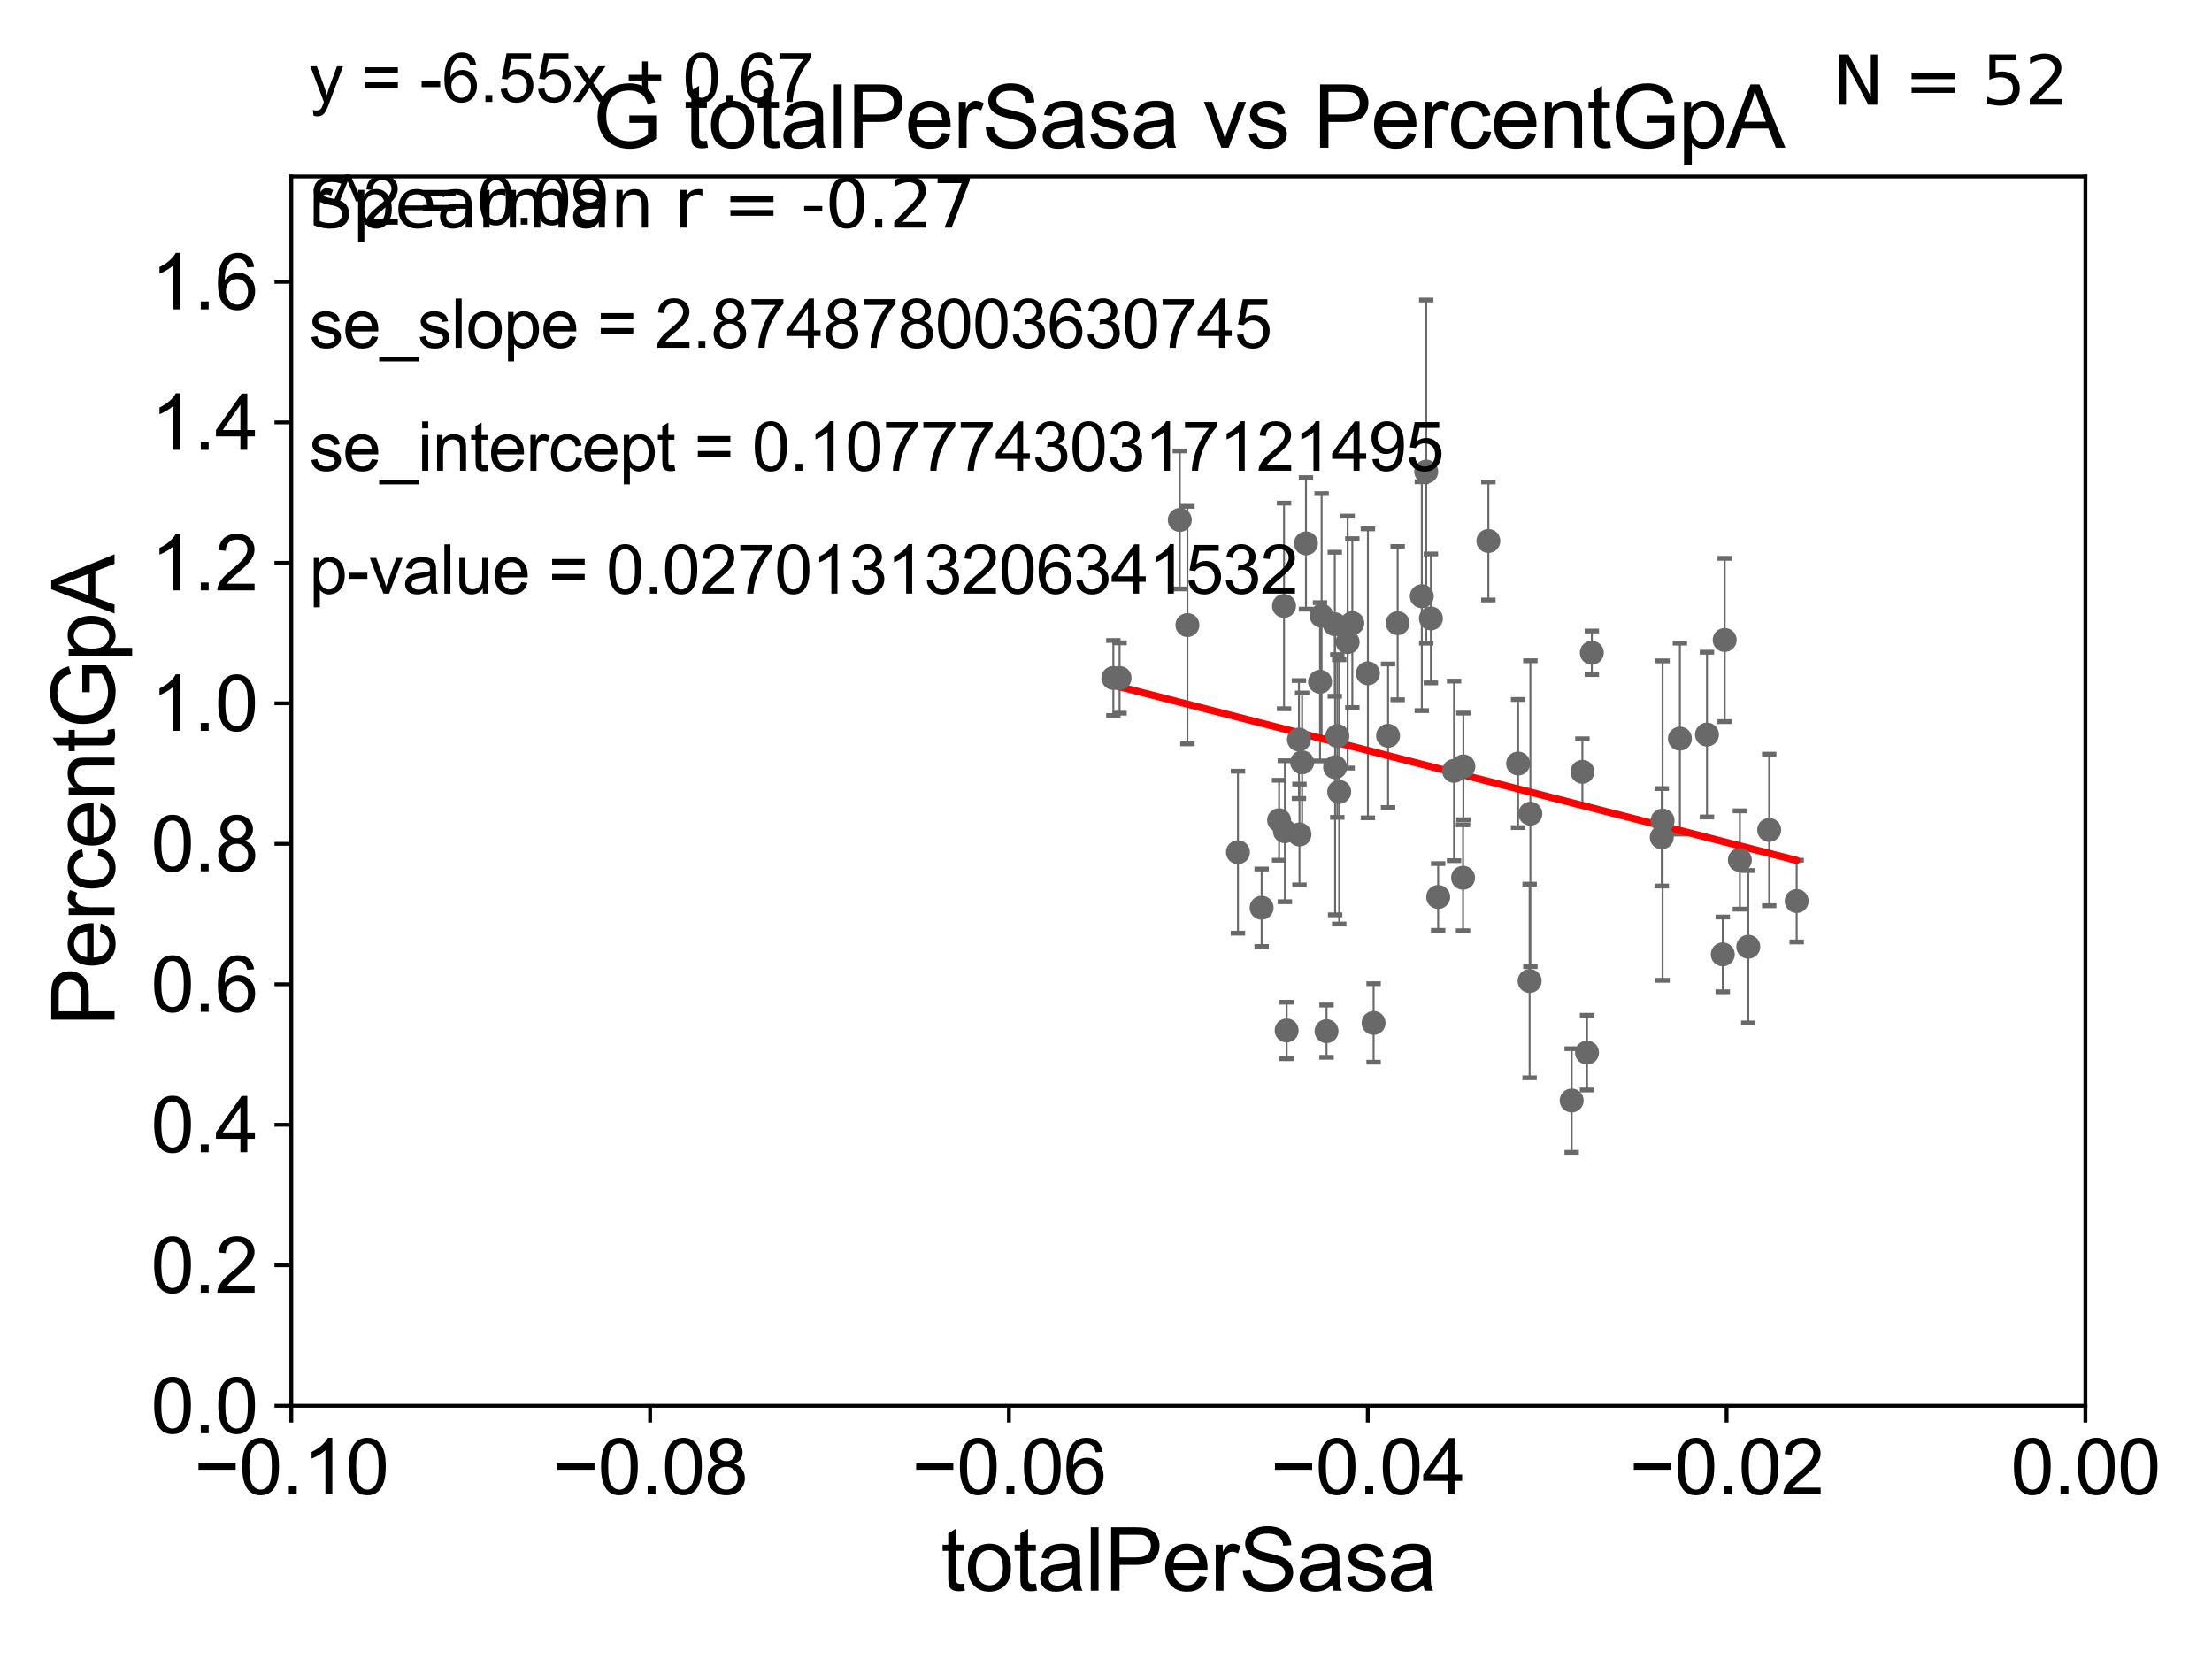 <?xml version="1.0" encoding="utf-8" standalone="no"?>
<!DOCTYPE svg PUBLIC "-//W3C//DTD SVG 1.1//EN"
  "http://www.w3.org/Graphics/SVG/1.1/DTD/svg11.dtd">
<svg xmlns:xlink="http://www.w3.org/1999/xlink" width="460.8pt" height="345.6pt" viewBox="0 0 460.8 345.6" xmlns="http://www.w3.org/2000/svg" version="1.1">
 <defs>
  <style type="text/css">*{stroke-linejoin: round; stroke-linecap: butt}</style>
 </defs>
 <g id="figure_1">
  <g id="patch_1">
   <path d="M 0 345.6 
L 460.8 345.6 
L 460.8 0 
L 0 0 
z
" style="fill: #ffffff"/>
  </g>
  <g id="axes_1">
   <g id="patch_2">
    <path d="M 60.68 292.84 
L 434.43 292.84 
L 434.43 36.775 
L 60.68 36.775 
z
" style="fill: #ffffff"/>
   </g>
   <g id="PathCollection_1">
    <defs>
     <path id="m6eb93b3302" d="M 0 1.118 
C 0.297 1.118 0.581 1 0.791 0.791 
C 1 0.581 1.118 0.297 1.118 0 
C 1.118 -0.297 1 -0.581 0.791 -0.791 
C 0.581 -1 0.297 -1.118 0 -1.118 
C -0.297 -1.118 -0.581 -1 -0.791 -0.791 
C -1 -0.581 -1.118 -0.297 -1.118 0 
C -1.118 0.297 -1 0.581 -0.791 0.791 
C -0.581 1 -0.297 1.118 0 1.118 
z
" style="stroke: #696969"/>
    </defs>
    <g clip-path="url(#pf21c38dfc4)">
     <use xlink:href="#m6eb93b3302" x="231.931" y="141.24" style="fill: #696969; stroke: #696969"/>
     <use xlink:href="#m6eb93b3302" x="331.606" y="135.984" style="fill: #696969; stroke: #696969"/>
     <use xlink:href="#m6eb93b3302" x="289.162" y="153.276" style="fill: #696969; stroke: #696969"/>
     <use xlink:href="#m6eb93b3302" x="310.052" y="112.694" style="fill: #696969; stroke: #696969"/>
     <use xlink:href="#m6eb93b3302" x="270.702" y="173.84" style="fill: #696969; stroke: #696969"/>
     <use xlink:href="#m6eb93b3302" x="286.145" y="213.098" style="fill: #696969; stroke: #696969"/>
     <use xlink:href="#m6eb93b3302" x="268.033" y="214.664" style="fill: #696969; stroke: #696969"/>
     <use xlink:href="#m6eb93b3302" x="296.186" y="124.199" style="fill: #696969; stroke: #696969"/>
     <use xlink:href="#m6eb93b3302" x="302.903" y="160.586" style="fill: #696969; stroke: #696969"/>
     <use xlink:href="#m6eb93b3302" x="368.557" y="172.893" style="fill: #696969; stroke: #696969"/>
     <use xlink:href="#m6eb93b3302" x="362.447" y="179.153" style="fill: #696969; stroke: #696969"/>
     <use xlink:href="#m6eb93b3302" x="275.317" y="128.271" style="fill: #696969; stroke: #696969"/>
     <use xlink:href="#m6eb93b3302" x="304.784" y="182.855" style="fill: #696969; stroke: #696969"/>
     <use xlink:href="#m6eb93b3302" x="329.641" y="160.782" style="fill: #696969; stroke: #696969"/>
     <use xlink:href="#m6eb93b3302" x="316.248" y="159.059" style="fill: #696969; stroke: #696969"/>
     <use xlink:href="#m6eb93b3302" x="304.85" y="159.655" style="fill: #696969; stroke: #696969"/>
     <use xlink:href="#m6eb93b3302" x="299.596" y="186.859" style="fill: #696969; stroke: #696969"/>
     <use xlink:href="#m6eb93b3302" x="318.649" y="204.363" style="fill: #696969; stroke: #696969"/>
     <use xlink:href="#m6eb93b3302" x="349.956" y="153.873" style="fill: #696969; stroke: #696969"/>
     <use xlink:href="#m6eb93b3302" x="358.887" y="198.817" style="fill: #696969; stroke: #696969"/>
     <use xlink:href="#m6eb93b3302" x="364.199" y="197.218" style="fill: #696969; stroke: #696969"/>
     <use xlink:href="#m6eb93b3302" x="346.175" y="174.428" style="fill: #696969; stroke: #696969"/>
     <use xlink:href="#m6eb93b3302" x="318.806" y="169.507" style="fill: #696969; stroke: #696969"/>
     <use xlink:href="#m6eb93b3302" x="327.408" y="229.259" style="fill: #696969; stroke: #696969"/>
     <use xlink:href="#m6eb93b3302" x="346.345" y="170.946" style="fill: #696969; stroke: #696969"/>
     <use xlink:href="#m6eb93b3302" x="359.284" y="133.316" style="fill: #696969; stroke: #696969"/>
     <use xlink:href="#m6eb93b3302" x="276.341" y="214.811" style="fill: #696969; stroke: #696969"/>
     <use xlink:href="#m6eb93b3302" x="247.363" y="130.211" style="fill: #696969; stroke: #696969"/>
     <use xlink:href="#m6eb93b3302" x="271.262" y="158.81" style="fill: #696969; stroke: #696969"/>
     <use xlink:href="#m6eb93b3302" x="267.486" y="126.225" style="fill: #696969; stroke: #696969"/>
     <use xlink:href="#m6eb93b3302" x="233.228" y="141.241" style="fill: #696969; stroke: #696969"/>
     <use xlink:href="#m6eb93b3302" x="270.594" y="154.059" style="fill: #696969; stroke: #696969"/>
     <use xlink:href="#m6eb93b3302" x="272.055" y="113.195" style="fill: #696969; stroke: #696969"/>
     <use xlink:href="#m6eb93b3302" x="278.063" y="130.045" style="fill: #696969; stroke: #696969"/>
     <use xlink:href="#m6eb93b3302" x="245.773" y="108.307" style="fill: #696969; stroke: #696969"/>
     <use xlink:href="#m6eb93b3302" x="257.888" y="177.53" style="fill: #696969; stroke: #696969"/>
     <use xlink:href="#m6eb93b3302" x="266.461" y="170.873" style="fill: #696969; stroke: #696969"/>
     <use xlink:href="#m6eb93b3302" x="278.976" y="164.96" style="fill: #696969; stroke: #696969"/>
     <use xlink:href="#m6eb93b3302" x="298.081" y="128.83" style="fill: #696969; stroke: #696969"/>
     <use xlink:href="#m6eb93b3302" x="281.714" y="129.809" style="fill: #696969; stroke: #696969"/>
     <use xlink:href="#m6eb93b3302" x="267.666" y="173.16" style="fill: #696969; stroke: #696969"/>
     <use xlink:href="#m6eb93b3302" x="291.157" y="129.815" style="fill: #696969; stroke: #696969"/>
     <use xlink:href="#m6eb93b3302" x="374.282" y="187.708" style="fill: #696969; stroke: #696969"/>
     <use xlink:href="#m6eb93b3302" x="280.735" y="133.761" style="fill: #696969; stroke: #696969"/>
     <use xlink:href="#m6eb93b3302" x="355.595" y="153.029" style="fill: #696969; stroke: #696969"/>
     <use xlink:href="#m6eb93b3302" x="278.586" y="153.321" style="fill: #696969; stroke: #696969"/>
     <use xlink:href="#m6eb93b3302" x="262.82" y="189.101" style="fill: #696969; stroke: #696969"/>
     <use xlink:href="#m6eb93b3302" x="284.958" y="140.27" style="fill: #696969; stroke: #696969"/>
     <use xlink:href="#m6eb93b3302" x="278.132" y="159.824" style="fill: #696969; stroke: #696969"/>
     <use xlink:href="#m6eb93b3302" x="297.108" y="98.244" style="fill: #696969; stroke: #696969"/>
     <use xlink:href="#m6eb93b3302" x="274.989" y="142.026" style="fill: #696969; stroke: #696969"/>
     <use xlink:href="#m6eb93b3302" x="330.605" y="219.277" style="fill: #696969; stroke: #696969"/>
    </g>
   </g>
   <g id="matplotlib.axis_1">
    <g id="xtick_1">
     <g id="line2d_1">
      <defs>
       <path id="m45b745fb2d" d="M 0 0 
L 0 3.5 
" style="stroke: #000000; stroke-width: 0.8"/>
      </defs>
      <g>
       <use xlink:href="#m45b745fb2d" x="60.68" y="292.84" style="stroke: #000000; stroke-width: 0.8"/>
      </g>
     </g>
     <g id="text_1">
      <!-- −0.10 -->
      <g transform="translate(40.439 311.293)scale(0.16 -0.16)">
       <defs>
        <path id="ArialMT-2212" d="M 3381 1997 
L 356 1997 
L 356 2522 
L 3381 2522 
L 3381 1997 
z
" transform="scale(0.016)"/>
        <path id="ArialMT-30" d="M 266 2259 
Q 266 3072 433 3567 
Q 600 4063 929 4331 
Q 1259 4600 1759 4600 
Q 2128 4600 2406 4451 
Q 2684 4303 2865 4023 
Q 3047 3744 3150 3342 
Q 3253 2941 3253 2259 
Q 3253 1453 3087 958 
Q 2922 463 2592 192 
Q 2263 -78 1759 -78 
Q 1097 -78 719 397 
Q 266 969 266 2259 
z
M 844 2259 
Q 844 1131 1108 757 
Q 1372 384 1759 384 
Q 2147 384 2411 759 
Q 2675 1134 2675 2259 
Q 2675 3391 2411 3762 
Q 2147 4134 1753 4134 
Q 1366 4134 1134 3806 
Q 844 3388 844 2259 
z
" transform="scale(0.016)"/>
        <path id="ArialMT-2e" d="M 581 0 
L 581 641 
L 1222 641 
L 1222 0 
L 581 0 
z
" transform="scale(0.016)"/>
        <path id="ArialMT-31" d="M 2384 0 
L 1822 0 
L 1822 3584 
Q 1619 3391 1289 3197 
Q 959 3003 697 2906 
L 697 3450 
Q 1169 3672 1522 3987 
Q 1875 4303 2022 4600 
L 2384 4600 
L 2384 0 
z
" transform="scale(0.016)"/>
       </defs>
       <use xlink:href="#ArialMT-2212"/>
       <use xlink:href="#ArialMT-30" x="58.398"/>
       <use xlink:href="#ArialMT-2e" x="114.014"/>
       <use xlink:href="#ArialMT-31" x="141.797"/>
       <use xlink:href="#ArialMT-30" x="197.412"/>
      </g>
     </g>
    </g>
    <g id="xtick_2">
     <g id="line2d_2">
      <g>
       <use xlink:href="#m45b745fb2d" x="135.43" y="292.84" style="stroke: #000000; stroke-width: 0.8"/>
      </g>
     </g>
     <g id="text_2">
      <!-- −0.08 -->
      <g transform="translate(115.189 311.293)scale(0.16 -0.16)">
       <defs>
        <path id="ArialMT-38" d="M 1131 2484 
Q 781 2613 612 2850 
Q 444 3088 444 3419 
Q 444 3919 803 4259 
Q 1163 4600 1759 4600 
Q 2359 4600 2725 4251 
Q 3091 3903 3091 3403 
Q 3091 3084 2923 2848 
Q 2756 2613 2416 2484 
Q 2838 2347 3058 2040 
Q 3278 1734 3278 1309 
Q 3278 722 2862 322 
Q 2447 -78 1769 -78 
Q 1091 -78 675 323 
Q 259 725 259 1325 
Q 259 1772 486 2073 
Q 713 2375 1131 2484 
z
M 1019 3438 
Q 1019 3113 1228 2906 
Q 1438 2700 1772 2700 
Q 2097 2700 2305 2904 
Q 2513 3109 2513 3406 
Q 2513 3716 2298 3927 
Q 2084 4138 1766 4138 
Q 1444 4138 1231 3931 
Q 1019 3725 1019 3438 
z
M 838 1322 
Q 838 1081 952 856 
Q 1066 631 1291 507 
Q 1516 384 1775 384 
Q 2178 384 2440 643 
Q 2703 903 2703 1303 
Q 2703 1709 2433 1975 
Q 2163 2241 1756 2241 
Q 1359 2241 1098 1978 
Q 838 1716 838 1322 
z
" transform="scale(0.016)"/>
       </defs>
       <use xlink:href="#ArialMT-2212"/>
       <use xlink:href="#ArialMT-30" x="58.398"/>
       <use xlink:href="#ArialMT-2e" x="114.014"/>
       <use xlink:href="#ArialMT-30" x="141.797"/>
       <use xlink:href="#ArialMT-38" x="197.412"/>
      </g>
     </g>
    </g>
    <g id="xtick_3">
     <g id="line2d_3">
      <g>
       <use xlink:href="#m45b745fb2d" x="210.18" y="292.84" style="stroke: #000000; stroke-width: 0.8"/>
      </g>
     </g>
     <g id="text_3">
      <!-- −0.06 -->
      <g transform="translate(189.939 311.293)scale(0.16 -0.16)">
       <defs>
        <path id="ArialMT-36" d="M 3184 3459 
L 2625 3416 
Q 2550 3747 2413 3897 
Q 2184 4138 1850 4138 
Q 1581 4138 1378 3988 
Q 1113 3794 959 3422 
Q 806 3050 800 2363 
Q 1003 2672 1297 2822 
Q 1591 2972 1913 2972 
Q 2475 2972 2870 2558 
Q 3266 2144 3266 1488 
Q 3266 1056 3080 686 
Q 2894 316 2569 119 
Q 2244 -78 1831 -78 
Q 1128 -78 684 439 
Q 241 956 241 2144 
Q 241 3472 731 4075 
Q 1159 4600 1884 4600 
Q 2425 4600 2770 4297 
Q 3116 3994 3184 3459 
z
M 888 1484 
Q 888 1194 1011 928 
Q 1134 663 1356 523 
Q 1578 384 1822 384 
Q 2178 384 2434 671 
Q 2691 959 2691 1453 
Q 2691 1928 2437 2201 
Q 2184 2475 1800 2475 
Q 1419 2475 1153 2201 
Q 888 1928 888 1484 
z
" transform="scale(0.016)"/>
       </defs>
       <use xlink:href="#ArialMT-2212"/>
       <use xlink:href="#ArialMT-30" x="58.398"/>
       <use xlink:href="#ArialMT-2e" x="114.014"/>
       <use xlink:href="#ArialMT-30" x="141.797"/>
       <use xlink:href="#ArialMT-36" x="197.412"/>
      </g>
     </g>
    </g>
    <g id="xtick_4">
     <g id="line2d_4">
      <g>
       <use xlink:href="#m45b745fb2d" x="284.93" y="292.84" style="stroke: #000000; stroke-width: 0.8"/>
      </g>
     </g>
     <g id="text_4">
      <!-- −0.04 -->
      <g transform="translate(264.689 311.293)scale(0.16 -0.16)">
       <defs>
        <path id="ArialMT-34" d="M 2069 0 
L 2069 1097 
L 81 1097 
L 81 1613 
L 2172 4581 
L 2631 4581 
L 2631 1613 
L 3250 1613 
L 3250 1097 
L 2631 1097 
L 2631 0 
L 2069 0 
z
M 2069 1613 
L 2069 3678 
L 634 1613 
L 2069 1613 
z
" transform="scale(0.016)"/>
       </defs>
       <use xlink:href="#ArialMT-2212"/>
       <use xlink:href="#ArialMT-30" x="58.398"/>
       <use xlink:href="#ArialMT-2e" x="114.014"/>
       <use xlink:href="#ArialMT-30" x="141.797"/>
       <use xlink:href="#ArialMT-34" x="197.412"/>
      </g>
     </g>
    </g>
    <g id="xtick_5">
     <g id="line2d_5">
      <g>
       <use xlink:href="#m45b745fb2d" x="359.68" y="292.84" style="stroke: #000000; stroke-width: 0.8"/>
      </g>
     </g>
     <g id="text_5">
      <!-- −0.02 -->
      <g transform="translate(339.439 311.293)scale(0.16 -0.16)">
       <defs>
        <path id="ArialMT-32" d="M 3222 541 
L 3222 0 
L 194 0 
Q 188 203 259 391 
Q 375 700 629 1000 
Q 884 1300 1366 1694 
Q 2113 2306 2375 2664 
Q 2638 3022 2638 3341 
Q 2638 3675 2398 3904 
Q 2159 4134 1775 4134 
Q 1369 4134 1125 3890 
Q 881 3647 878 3216 
L 300 3275 
Q 359 3922 746 4261 
Q 1134 4600 1788 4600 
Q 2447 4600 2831 4234 
Q 3216 3869 3216 3328 
Q 3216 3053 3103 2787 
Q 2991 2522 2730 2228 
Q 2469 1934 1863 1422 
Q 1356 997 1212 845 
Q 1069 694 975 541 
L 3222 541 
z
" transform="scale(0.016)"/>
       </defs>
       <use xlink:href="#ArialMT-2212"/>
       <use xlink:href="#ArialMT-30" x="58.398"/>
       <use xlink:href="#ArialMT-2e" x="114.014"/>
       <use xlink:href="#ArialMT-30" x="141.797"/>
       <use xlink:href="#ArialMT-32" x="197.412"/>
      </g>
     </g>
    </g>
    <g id="xtick_6">
     <g id="line2d_6">
      <g>
       <use xlink:href="#m45b745fb2d" x="434.43" y="292.84" style="stroke: #000000; stroke-width: 0.8"/>
      </g>
     </g>
     <g id="text_6">
      <!-- 0.00 -->
      <g transform="translate(418.861 311.293)scale(0.16 -0.16)">
       <use xlink:href="#ArialMT-30"/>
       <use xlink:href="#ArialMT-2e" x="55.615"/>
       <use xlink:href="#ArialMT-30" x="83.398"/>
       <use xlink:href="#ArialMT-30" x="139.014"/>
      </g>
     </g>
    </g>
    <g id="text_7">
     <!-- totalPerSasa -->
     <g transform="translate(196.027 331.357)scale(0.18 -0.18)">
      <defs>
       <path id="ArialMT-74" d="M 1650 503 
L 1731 6 
Q 1494 -44 1306 -44 
Q 1000 -44 831 53 
Q 663 150 594 308 
Q 525 466 525 972 
L 525 2881 
L 113 2881 
L 113 3319 
L 525 3319 
L 525 4141 
L 1084 4478 
L 1084 3319 
L 1650 3319 
L 1650 2881 
L 1084 2881 
L 1084 941 
Q 1084 700 1114 631 
Q 1144 563 1211 522 
Q 1278 481 1403 481 
Q 1497 481 1650 503 
z
" transform="scale(0.016)"/>
       <path id="ArialMT-6f" d="M 213 1659 
Q 213 2581 725 3025 
Q 1153 3394 1769 3394 
Q 2453 3394 2887 2945 
Q 3322 2497 3322 1706 
Q 3322 1066 3130 698 
Q 2938 331 2570 128 
Q 2203 -75 1769 -75 
Q 1072 -75 642 372 
Q 213 819 213 1659 
z
M 791 1659 
Q 791 1022 1069 705 
Q 1347 388 1769 388 
Q 2188 388 2466 706 
Q 2744 1025 2744 1678 
Q 2744 2294 2464 2611 
Q 2184 2928 1769 2928 
Q 1347 2928 1069 2612 
Q 791 2297 791 1659 
z
" transform="scale(0.016)"/>
       <path id="ArialMT-61" d="M 2588 409 
Q 2275 144 1986 34 
Q 1697 -75 1366 -75 
Q 819 -75 525 192 
Q 231 459 231 875 
Q 231 1119 342 1320 
Q 453 1522 633 1644 
Q 813 1766 1038 1828 
Q 1203 1872 1538 1913 
Q 2219 1994 2541 2106 
Q 2544 2222 2544 2253 
Q 2544 2597 2384 2738 
Q 2169 2928 1744 2928 
Q 1347 2928 1158 2789 
Q 969 2650 878 2297 
L 328 2372 
Q 403 2725 575 2942 
Q 747 3159 1072 3276 
Q 1397 3394 1825 3394 
Q 2250 3394 2515 3294 
Q 2781 3194 2906 3042 
Q 3031 2891 3081 2659 
Q 3109 2516 3109 2141 
L 3109 1391 
Q 3109 606 3145 398 
Q 3181 191 3288 0 
L 2700 0 
Q 2613 175 2588 409 
z
M 2541 1666 
Q 2234 1541 1622 1453 
Q 1275 1403 1131 1340 
Q 988 1278 909 1158 
Q 831 1038 831 891 
Q 831 666 1001 516 
Q 1172 366 1500 366 
Q 1825 366 2078 508 
Q 2331 650 2450 897 
Q 2541 1088 2541 1459 
L 2541 1666 
z
" transform="scale(0.016)"/>
       <path id="ArialMT-6c" d="M 409 0 
L 409 4581 
L 972 4581 
L 972 0 
L 409 0 
z
" transform="scale(0.016)"/>
       <path id="ArialMT-50" d="M 494 0 
L 494 4581 
L 2222 4581 
Q 2678 4581 2919 4538 
Q 3256 4481 3484 4323 
Q 3713 4166 3852 3881 
Q 3991 3597 3991 3256 
Q 3991 2672 3619 2267 
Q 3247 1863 2275 1863 
L 1100 1863 
L 1100 0 
L 494 0 
z
M 1100 2403 
L 2284 2403 
Q 2872 2403 3119 2622 
Q 3366 2841 3366 3238 
Q 3366 3525 3220 3729 
Q 3075 3934 2838 4000 
Q 2684 4041 2272 4041 
L 1100 4041 
L 1100 2403 
z
" transform="scale(0.016)"/>
       <path id="ArialMT-65" d="M 2694 1069 
L 3275 997 
Q 3138 488 2766 206 
Q 2394 -75 1816 -75 
Q 1088 -75 661 373 
Q 234 822 234 1631 
Q 234 2469 665 2931 
Q 1097 3394 1784 3394 
Q 2450 3394 2872 2941 
Q 3294 2488 3294 1666 
Q 3294 1616 3291 1516 
L 816 1516 
Q 847 969 1125 678 
Q 1403 388 1819 388 
Q 2128 388 2347 550 
Q 2566 713 2694 1069 
z
M 847 1978 
L 2700 1978 
Q 2663 2397 2488 2606 
Q 2219 2931 1791 2931 
Q 1403 2931 1139 2672 
Q 875 2413 847 1978 
z
" transform="scale(0.016)"/>
       <path id="ArialMT-72" d="M 416 0 
L 416 3319 
L 922 3319 
L 922 2816 
Q 1116 3169 1280 3281 
Q 1444 3394 1641 3394 
Q 1925 3394 2219 3213 
L 2025 2691 
Q 1819 2813 1613 2813 
Q 1428 2813 1281 2702 
Q 1134 2591 1072 2394 
Q 978 2094 978 1738 
L 978 0 
L 416 0 
z
" transform="scale(0.016)"/>
       <path id="ArialMT-53" d="M 288 1472 
L 859 1522 
Q 900 1178 1048 958 
Q 1197 738 1509 602 
Q 1822 466 2213 466 
Q 2559 466 2825 569 
Q 3091 672 3220 851 
Q 3350 1031 3350 1244 
Q 3350 1459 3225 1620 
Q 3100 1781 2813 1891 
Q 2628 1963 1997 2114 
Q 1366 2266 1113 2400 
Q 784 2572 623 2826 
Q 463 3081 463 3397 
Q 463 3744 659 4045 
Q 856 4347 1234 4503 
Q 1613 4659 2075 4659 
Q 2584 4659 2973 4495 
Q 3363 4331 3572 4012 
Q 3781 3694 3797 3291 
L 3216 3247 
Q 3169 3681 2898 3903 
Q 2628 4125 2100 4125 
Q 1550 4125 1298 3923 
Q 1047 3722 1047 3438 
Q 1047 3191 1225 3031 
Q 1400 2872 2139 2705 
Q 2878 2538 3153 2413 
Q 3553 2228 3743 1945 
Q 3934 1663 3934 1294 
Q 3934 928 3725 604 
Q 3516 281 3123 101 
Q 2731 -78 2241 -78 
Q 1619 -78 1198 103 
Q 778 284 539 648 
Q 300 1013 288 1472 
z
" transform="scale(0.016)"/>
       <path id="ArialMT-73" d="M 197 991 
L 753 1078 
Q 800 744 1014 566 
Q 1228 388 1613 388 
Q 2000 388 2187 545 
Q 2375 703 2375 916 
Q 2375 1106 2209 1216 
Q 2094 1291 1634 1406 
Q 1016 1563 777 1677 
Q 538 1791 414 1992 
Q 291 2194 291 2438 
Q 291 2659 392 2848 
Q 494 3038 669 3163 
Q 800 3259 1026 3326 
Q 1253 3394 1513 3394 
Q 1903 3394 2198 3281 
Q 2494 3169 2634 2976 
Q 2775 2784 2828 2463 
L 2278 2388 
Q 2241 2644 2061 2787 
Q 1881 2931 1553 2931 
Q 1166 2931 1000 2803 
Q 834 2675 834 2503 
Q 834 2394 903 2306 
Q 972 2216 1119 2156 
Q 1203 2125 1616 2013 
Q 2213 1853 2448 1751 
Q 2684 1650 2818 1456 
Q 2953 1263 2953 975 
Q 2953 694 2789 445 
Q 2625 197 2315 61 
Q 2006 -75 1616 -75 
Q 969 -75 630 194 
Q 291 463 197 991 
z
" transform="scale(0.016)"/>
      </defs>
      <use xlink:href="#ArialMT-74"/>
      <use xlink:href="#ArialMT-6f" x="27.783"/>
      <use xlink:href="#ArialMT-74" x="83.398"/>
      <use xlink:href="#ArialMT-61" x="111.182"/>
      <use xlink:href="#ArialMT-6c" x="166.797"/>
      <use xlink:href="#ArialMT-50" x="189.014"/>
      <use xlink:href="#ArialMT-65" x="255.713"/>
      <use xlink:href="#ArialMT-72" x="311.328"/>
      <use xlink:href="#ArialMT-53" x="344.629"/>
      <use xlink:href="#ArialMT-61" x="411.328"/>
      <use xlink:href="#ArialMT-73" x="466.943"/>
      <use xlink:href="#ArialMT-61" x="516.943"/>
     </g>
    </g>
   </g>
   <g id="matplotlib.axis_2">
    <g id="ytick_1">
     <g id="line2d_7">
      <defs>
       <path id="m949ee22c16" d="M 0 0 
L -3.5 0 
" style="stroke: #000000; stroke-width: 0.8"/>
      </defs>
      <g>
       <use xlink:href="#m949ee22c16" x="60.68" y="292.84" style="stroke: #000000; stroke-width: 0.8"/>
      </g>
     </g>
     <g id="text_8">
      <!-- 0.0 -->
      <g transform="translate(31.44 298.566)scale(0.16 -0.16)">
       <use xlink:href="#ArialMT-30"/>
       <use xlink:href="#ArialMT-2e" x="55.615"/>
       <use xlink:href="#ArialMT-30" x="83.398"/>
      </g>
     </g>
    </g>
    <g id="ytick_2">
     <g id="line2d_8">
      <g>
       <use xlink:href="#m949ee22c16" x="60.68" y="263.575" style="stroke: #000000; stroke-width: 0.8"/>
      </g>
     </g>
     <g id="text_9">
      <!-- 0.2 -->
      <g transform="translate(31.44 269.302)scale(0.16 -0.16)">
       <use xlink:href="#ArialMT-30"/>
       <use xlink:href="#ArialMT-2e" x="55.615"/>
       <use xlink:href="#ArialMT-32" x="83.398"/>
      </g>
     </g>
    </g>
    <g id="ytick_3">
     <g id="line2d_9">
      <g>
       <use xlink:href="#m949ee22c16" x="60.68" y="234.311" style="stroke: #000000; stroke-width: 0.8"/>
      </g>
     </g>
     <g id="text_10">
      <!-- 0.4 -->
      <g transform="translate(31.44 240.037)scale(0.16 -0.16)">
       <use xlink:href="#ArialMT-30"/>
       <use xlink:href="#ArialMT-2e" x="55.615"/>
       <use xlink:href="#ArialMT-34" x="83.398"/>
      </g>
     </g>
    </g>
    <g id="ytick_4">
     <g id="line2d_10">
      <g>
       <use xlink:href="#m949ee22c16" x="60.68" y="205.046" style="stroke: #000000; stroke-width: 0.8"/>
      </g>
     </g>
     <g id="text_11">
      <!-- 0.6 -->
      <g transform="translate(31.44 210.772)scale(0.16 -0.16)">
       <use xlink:href="#ArialMT-30"/>
       <use xlink:href="#ArialMT-2e" x="55.615"/>
       <use xlink:href="#ArialMT-36" x="83.398"/>
      </g>
     </g>
    </g>
    <g id="ytick_5">
     <g id="line2d_11">
      <g>
       <use xlink:href="#m949ee22c16" x="60.68" y="175.782" style="stroke: #000000; stroke-width: 0.8"/>
      </g>
     </g>
     <g id="text_12">
      <!-- 0.8 -->
      <g transform="translate(31.44 181.508)scale(0.16 -0.16)">
       <use xlink:href="#ArialMT-30"/>
       <use xlink:href="#ArialMT-2e" x="55.615"/>
       <use xlink:href="#ArialMT-38" x="83.398"/>
      </g>
     </g>
    </g>
    <g id="ytick_6">
     <g id="line2d_12">
      <g>
       <use xlink:href="#m949ee22c16" x="60.68" y="146.517" style="stroke: #000000; stroke-width: 0.8"/>
      </g>
     </g>
     <g id="text_13">
      <!-- 1.0 -->
      <g transform="translate(31.44 152.243)scale(0.16 -0.16)">
       <use xlink:href="#ArialMT-31"/>
       <use xlink:href="#ArialMT-2e" x="55.615"/>
       <use xlink:href="#ArialMT-30" x="83.398"/>
      </g>
     </g>
    </g>
    <g id="ytick_7">
     <g id="line2d_13">
      <g>
       <use xlink:href="#m949ee22c16" x="60.68" y="117.252" style="stroke: #000000; stroke-width: 0.8"/>
      </g>
     </g>
     <g id="text_14">
      <!-- 1.2 -->
      <g transform="translate(31.44 122.979)scale(0.16 -0.16)">
       <use xlink:href="#ArialMT-31"/>
       <use xlink:href="#ArialMT-2e" x="55.615"/>
       <use xlink:href="#ArialMT-32" x="83.398"/>
      </g>
     </g>
    </g>
    <g id="ytick_8">
     <g id="line2d_14">
      <g>
       <use xlink:href="#m949ee22c16" x="60.68" y="87.988" style="stroke: #000000; stroke-width: 0.8"/>
      </g>
     </g>
     <g id="text_15">
      <!-- 1.4 -->
      <g transform="translate(31.44 93.714)scale(0.16 -0.16)">
       <use xlink:href="#ArialMT-31"/>
       <use xlink:href="#ArialMT-2e" x="55.615"/>
       <use xlink:href="#ArialMT-34" x="83.398"/>
      </g>
     </g>
    </g>
    <g id="ytick_9">
     <g id="line2d_15">
      <g>
       <use xlink:href="#m949ee22c16" x="60.68" y="58.723" style="stroke: #000000; stroke-width: 0.8"/>
      </g>
     </g>
     <g id="text_16">
      <!-- 1.6 -->
      <g transform="translate(31.44 64.45)scale(0.16 -0.16)">
       <use xlink:href="#ArialMT-31"/>
       <use xlink:href="#ArialMT-2e" x="55.615"/>
       <use xlink:href="#ArialMT-36" x="83.398"/>
      </g>
     </g>
    </g>
    <g id="text_17">
     <!-- PercentGpA -->
     <g transform="translate(23.863 213.831)rotate(-90)scale(0.18 -0.18)">
      <defs>
       <path id="ArialMT-63" d="M 2588 1216 
L 3141 1144 
Q 3050 572 2676 248 
Q 2303 -75 1759 -75 
Q 1078 -75 664 370 
Q 250 816 250 1647 
Q 250 2184 428 2587 
Q 606 2991 970 3192 
Q 1334 3394 1763 3394 
Q 2303 3394 2647 3120 
Q 2991 2847 3088 2344 
L 2541 2259 
Q 2463 2594 2264 2762 
Q 2066 2931 1784 2931 
Q 1359 2931 1093 2626 
Q 828 2322 828 1663 
Q 828 994 1084 691 
Q 1341 388 1753 388 
Q 2084 388 2306 591 
Q 2528 794 2588 1216 
z
" transform="scale(0.016)"/>
       <path id="ArialMT-6e" d="M 422 0 
L 422 3319 
L 928 3319 
L 928 2847 
Q 1294 3394 1984 3394 
Q 2284 3394 2536 3286 
Q 2788 3178 2913 3003 
Q 3038 2828 3088 2588 
Q 3119 2431 3119 2041 
L 3119 0 
L 2556 0 
L 2556 2019 
Q 2556 2363 2490 2533 
Q 2425 2703 2258 2804 
Q 2091 2906 1866 2906 
Q 1506 2906 1245 2678 
Q 984 2450 984 1813 
L 984 0 
L 422 0 
z
" transform="scale(0.016)"/>
       <path id="ArialMT-47" d="M 2638 1797 
L 2638 2334 
L 4578 2338 
L 4578 638 
Q 4131 281 3656 101 
Q 3181 -78 2681 -78 
Q 2006 -78 1454 211 
Q 903 500 622 1047 
Q 341 1594 341 2269 
Q 341 2938 620 3517 
Q 900 4097 1425 4378 
Q 1950 4659 2634 4659 
Q 3131 4659 3532 4498 
Q 3934 4338 4162 4050 
Q 4391 3763 4509 3300 
L 3963 3150 
Q 3859 3500 3706 3700 
Q 3553 3900 3268 4020 
Q 2984 4141 2638 4141 
Q 2222 4141 1919 4014 
Q 1616 3888 1430 3681 
Q 1244 3475 1141 3228 
Q 966 2803 966 2306 
Q 966 1694 1177 1281 
Q 1388 869 1791 669 
Q 2194 469 2647 469 
Q 3041 469 3416 620 
Q 3791 772 3984 944 
L 3984 1797 
L 2638 1797 
z
" transform="scale(0.016)"/>
       <path id="ArialMT-70" d="M 422 -1272 
L 422 3319 
L 934 3319 
L 934 2888 
Q 1116 3141 1344 3267 
Q 1572 3394 1897 3394 
Q 2322 3394 2647 3175 
Q 2972 2956 3137 2557 
Q 3303 2159 3303 1684 
Q 3303 1175 3120 767 
Q 2938 359 2589 142 
Q 2241 -75 1856 -75 
Q 1575 -75 1351 44 
Q 1128 163 984 344 
L 984 -1272 
L 422 -1272 
z
M 931 1641 
Q 931 1000 1190 694 
Q 1450 388 1819 388 
Q 2194 388 2461 705 
Q 2728 1022 2728 1688 
Q 2728 2322 2467 2637 
Q 2206 2953 1844 2953 
Q 1484 2953 1207 2617 
Q 931 2281 931 1641 
z
" transform="scale(0.016)"/>
       <path id="ArialMT-41" d="M -9 0 
L 1750 4581 
L 2403 4581 
L 4278 0 
L 3588 0 
L 3053 1388 
L 1138 1388 
L 634 0 
L -9 0 
z
M 1313 1881 
L 2866 1881 
L 2388 3150 
Q 2169 3728 2063 4100 
Q 1975 3659 1816 3225 
L 1313 1881 
z
" transform="scale(0.016)"/>
      </defs>
      <use xlink:href="#ArialMT-50"/>
      <use xlink:href="#ArialMT-65" x="66.699"/>
      <use xlink:href="#ArialMT-72" x="122.314"/>
      <use xlink:href="#ArialMT-63" x="155.615"/>
      <use xlink:href="#ArialMT-65" x="205.615"/>
      <use xlink:href="#ArialMT-6e" x="261.23"/>
      <use xlink:href="#ArialMT-74" x="316.846"/>
      <use xlink:href="#ArialMT-47" x="344.629"/>
      <use xlink:href="#ArialMT-70" x="422.412"/>
      <use xlink:href="#ArialMT-41" x="478.027"/>
     </g>
    </g>
   </g>
   <g id="LineCollection_1">
    <path d="M 231.931 149.056 
L 231.931 133.425 
" clip-path="url(#pf21c38dfc4)" style="fill: none; stroke: #696969; stroke-width: 0.4"/>
    <path d="M 331.606 140.52 
L 331.606 131.448 
" clip-path="url(#pf21c38dfc4)" style="fill: none; stroke: #696969; stroke-width: 0.4"/>
    <path d="M 289.162 168.229 
L 289.162 138.323 
" clip-path="url(#pf21c38dfc4)" style="fill: none; stroke: #696969; stroke-width: 0.4"/>
    <path d="M 310.052 124.987 
L 310.052 100.401 
" clip-path="url(#pf21c38dfc4)" style="fill: none; stroke: #696969; stroke-width: 0.4"/>
    <path d="M 270.702 184.335 
L 270.702 163.345 
" clip-path="url(#pf21c38dfc4)" style="fill: none; stroke: #696969; stroke-width: 0.4"/>
    <path d="M 286.145 221.275 
L 286.145 204.922 
" clip-path="url(#pf21c38dfc4)" style="fill: none; stroke: #696969; stroke-width: 0.4"/>
    <path d="M 268.033 220.552 
L 268.033 208.777 
" clip-path="url(#pf21c38dfc4)" style="fill: none; stroke: #696969; stroke-width: 0.4"/>
    <path d="M 296.186 148.034 
L 296.186 100.364 
" clip-path="url(#pf21c38dfc4)" style="fill: none; stroke: #696969; stroke-width: 0.4"/>
    <path d="M 302.903 179.29 
L 302.903 141.882 
" clip-path="url(#pf21c38dfc4)" style="fill: none; stroke: #696969; stroke-width: 0.4"/>
    <path d="M 368.557 188.684 
L 368.557 157.102 
" clip-path="url(#pf21c38dfc4)" style="fill: none; stroke: #696969; stroke-width: 0.4"/>
    <path d="M 362.447 189.393 
L 362.447 168.912 
" clip-path="url(#pf21c38dfc4)" style="fill: none; stroke: #696969; stroke-width: 0.4"/>
    <path d="M 275.317 153.721 
L 275.317 102.821 
" clip-path="url(#pf21c38dfc4)" style="fill: none; stroke: #696969; stroke-width: 0.4"/>
    <path d="M 304.784 193.889 
L 304.784 171.821 
" clip-path="url(#pf21c38dfc4)" style="fill: none; stroke: #696969; stroke-width: 0.4"/>
    <path d="M 329.641 167.666 
L 329.641 153.898 
" clip-path="url(#pf21c38dfc4)" style="fill: none; stroke: #696969; stroke-width: 0.4"/>
    <path d="M 316.248 172.405 
L 316.248 145.712 
" clip-path="url(#pf21c38dfc4)" style="fill: none; stroke: #696969; stroke-width: 0.4"/>
    <path d="M 304.85 170.762 
L 304.85 148.549 
" clip-path="url(#pf21c38dfc4)" style="fill: none; stroke: #696969; stroke-width: 0.4"/>
    <path d="M 299.596 193.819 
L 299.596 179.899 
" clip-path="url(#pf21c38dfc4)" style="fill: none; stroke: #696969; stroke-width: 0.4"/>
    <path d="M 318.649 224.535 
L 318.649 184.191 
" clip-path="url(#pf21c38dfc4)" style="fill: none; stroke: #696969; stroke-width: 0.4"/>
    <path d="M 349.956 173.761 
L 349.956 133.985 
" clip-path="url(#pf21c38dfc4)" style="fill: none; stroke: #696969; stroke-width: 0.4"/>
    <path d="M 358.887 206.602 
L 358.887 191.033 
" clip-path="url(#pf21c38dfc4)" style="fill: none; stroke: #696969; stroke-width: 0.4"/>
    <path d="M 364.199 213.092 
L 364.199 181.345 
" clip-path="url(#pf21c38dfc4)" style="fill: none; stroke: #696969; stroke-width: 0.4"/>
    <path d="M 346.175 184.578 
L 346.175 164.278 
" clip-path="url(#pf21c38dfc4)" style="fill: none; stroke: #696969; stroke-width: 0.4"/>
    <path d="M 318.806 201.362 
L 318.806 137.652 
" clip-path="url(#pf21c38dfc4)" style="fill: none; stroke: #696969; stroke-width: 0.4"/>
    <path d="M 327.408 240.051 
L 327.408 218.466 
" clip-path="url(#pf21c38dfc4)" style="fill: none; stroke: #696969; stroke-width: 0.4"/>
    <path d="M 346.345 204.216 
L 346.345 137.675 
" clip-path="url(#pf21c38dfc4)" style="fill: none; stroke: #696969; stroke-width: 0.4"/>
    <path d="M 359.284 150.319 
L 359.284 116.313 
" clip-path="url(#pf21c38dfc4)" style="fill: none; stroke: #696969; stroke-width: 0.4"/>
    <path d="M 276.341 220.259 
L 276.341 209.363 
" clip-path="url(#pf21c38dfc4)" style="fill: none; stroke: #696969; stroke-width: 0.4"/>
    <path d="M 247.363 154.95 
L 247.363 105.473 
" clip-path="url(#pf21c38dfc4)" style="fill: none; stroke: #696969; stroke-width: 0.4"/>
    <path d="M 271.262 173.248 
L 271.262 144.373 
" clip-path="url(#pf21c38dfc4)" style="fill: none; stroke: #696969; stroke-width: 0.4"/>
    <path d="M 267.486 147.644 
L 267.486 104.806 
" clip-path="url(#pf21c38dfc4)" style="fill: none; stroke: #696969; stroke-width: 0.4"/>
    <path d="M 233.228 148.57 
L 233.228 133.913 
" clip-path="url(#pf21c38dfc4)" style="fill: none; stroke: #696969; stroke-width: 0.4"/>
    <path d="M 270.594 166.344 
L 270.594 141.774 
" clip-path="url(#pf21c38dfc4)" style="fill: none; stroke: #696969; stroke-width: 0.4"/>
    <path d="M 272.055 126.9 
L 272.055 99.49 
" clip-path="url(#pf21c38dfc4)" style="fill: none; stroke: #696969; stroke-width: 0.4"/>
    <path d="M 278.063 145.04 
L 278.063 115.05 
" clip-path="url(#pf21c38dfc4)" style="fill: none; stroke: #696969; stroke-width: 0.4"/>
    <path d="M 245.773 122.681 
L 245.773 93.933 
" clip-path="url(#pf21c38dfc4)" style="fill: none; stroke: #696969; stroke-width: 0.4"/>
    <path d="M 257.888 194.397 
L 257.888 160.662 
" clip-path="url(#pf21c38dfc4)" style="fill: none; stroke: #696969; stroke-width: 0.4"/>
    <path d="M 266.461 179.204 
L 266.461 162.542 
" clip-path="url(#pf21c38dfc4)" style="fill: none; stroke: #696969; stroke-width: 0.4"/>
    <path d="M 278.976 192.492 
L 278.976 137.428 
" clip-path="url(#pf21c38dfc4)" style="fill: none; stroke: #696969; stroke-width: 0.4"/>
    <path d="M 298.081 142.256 
L 298.081 115.404 
" clip-path="url(#pf21c38dfc4)" style="fill: none; stroke: #696969; stroke-width: 0.4"/>
    <path d="M 281.714 147.398 
L 281.714 112.22 
" clip-path="url(#pf21c38dfc4)" style="fill: none; stroke: #696969; stroke-width: 0.4"/>
    <path d="M 267.666 187.848 
L 267.666 158.473 
" clip-path="url(#pf21c38dfc4)" style="fill: none; stroke: #696969; stroke-width: 0.4"/>
    <path d="M 291.157 145.774 
L 291.157 113.856 
" clip-path="url(#pf21c38dfc4)" style="fill: none; stroke: #696969; stroke-width: 0.4"/>
    <path d="M 374.282 196.225 
L 374.282 179.191 
" clip-path="url(#pf21c38dfc4)" style="fill: none; stroke: #696969; stroke-width: 0.4"/>
    <path d="M 280.735 160.002 
L 280.735 107.521 
" clip-path="url(#pf21c38dfc4)" style="fill: none; stroke: #696969; stroke-width: 0.4"/>
    <path d="M 355.595 170.188 
L 355.595 135.87 
" clip-path="url(#pf21c38dfc4)" style="fill: none; stroke: #696969; stroke-width: 0.4"/>
    <path d="M 278.586 170.269 
L 278.586 136.372 
" clip-path="url(#pf21c38dfc4)" style="fill: none; stroke: #696969; stroke-width: 0.4"/>
    <path d="M 262.82 197.169 
L 262.82 181.032 
" clip-path="url(#pf21c38dfc4)" style="fill: none; stroke: #696969; stroke-width: 0.4"/>
    <path d="M 284.958 170.369 
L 284.958 110.171 
" clip-path="url(#pf21c38dfc4)" style="fill: none; stroke: #696969; stroke-width: 0.4"/>
    <path d="M 278.132 190.579 
L 278.132 129.068 
" clip-path="url(#pf21c38dfc4)" style="fill: none; stroke: #696969; stroke-width: 0.4"/>
    <path d="M 297.108 133.986 
L 297.108 62.503 
" clip-path="url(#pf21c38dfc4)" style="fill: none; stroke: #696969; stroke-width: 0.4"/>
    <path d="M 274.989 158.513 
L 274.989 125.539 
" clip-path="url(#pf21c38dfc4)" style="fill: none; stroke: #696969; stroke-width: 0.4"/>
    <path d="M 330.605 227.063 
L 330.605 211.491 
" clip-path="url(#pf21c38dfc4)" style="fill: none; stroke: #696969; stroke-width: 0.4"/>
   </g>
   <g id="line2d_16">
    <defs>
     <path id="m3cee8b30c7" d="M 1.5 0 
L -1.5 -0 
" style="stroke: #696969"/>
    </defs>
    <g clip-path="url(#pf21c38dfc4)">
     <use xlink:href="#m3cee8b30c7" x="231.931" y="149.056" style="fill: #696969; stroke: #696969"/>
     <use xlink:href="#m3cee8b30c7" x="331.606" y="140.52" style="fill: #696969; stroke: #696969"/>
     <use xlink:href="#m3cee8b30c7" x="289.162" y="168.229" style="fill: #696969; stroke: #696969"/>
     <use xlink:href="#m3cee8b30c7" x="310.052" y="124.987" style="fill: #696969; stroke: #696969"/>
     <use xlink:href="#m3cee8b30c7" x="270.702" y="184.335" style="fill: #696969; stroke: #696969"/>
     <use xlink:href="#m3cee8b30c7" x="286.145" y="221.275" style="fill: #696969; stroke: #696969"/>
     <use xlink:href="#m3cee8b30c7" x="268.033" y="220.552" style="fill: #696969; stroke: #696969"/>
     <use xlink:href="#m3cee8b30c7" x="296.186" y="148.034" style="fill: #696969; stroke: #696969"/>
     <use xlink:href="#m3cee8b30c7" x="302.903" y="179.29" style="fill: #696969; stroke: #696969"/>
     <use xlink:href="#m3cee8b30c7" x="368.557" y="188.684" style="fill: #696969; stroke: #696969"/>
     <use xlink:href="#m3cee8b30c7" x="362.447" y="189.393" style="fill: #696969; stroke: #696969"/>
     <use xlink:href="#m3cee8b30c7" x="275.317" y="153.721" style="fill: #696969; stroke: #696969"/>
     <use xlink:href="#m3cee8b30c7" x="304.784" y="193.889" style="fill: #696969; stroke: #696969"/>
     <use xlink:href="#m3cee8b30c7" x="329.641" y="167.666" style="fill: #696969; stroke: #696969"/>
     <use xlink:href="#m3cee8b30c7" x="316.248" y="172.405" style="fill: #696969; stroke: #696969"/>
     <use xlink:href="#m3cee8b30c7" x="304.85" y="170.762" style="fill: #696969; stroke: #696969"/>
     <use xlink:href="#m3cee8b30c7" x="299.596" y="193.819" style="fill: #696969; stroke: #696969"/>
     <use xlink:href="#m3cee8b30c7" x="318.649" y="224.535" style="fill: #696969; stroke: #696969"/>
     <use xlink:href="#m3cee8b30c7" x="349.956" y="173.761" style="fill: #696969; stroke: #696969"/>
     <use xlink:href="#m3cee8b30c7" x="358.887" y="206.602" style="fill: #696969; stroke: #696969"/>
     <use xlink:href="#m3cee8b30c7" x="364.199" y="213.092" style="fill: #696969; stroke: #696969"/>
     <use xlink:href="#m3cee8b30c7" x="346.175" y="184.578" style="fill: #696969; stroke: #696969"/>
     <use xlink:href="#m3cee8b30c7" x="318.806" y="201.362" style="fill: #696969; stroke: #696969"/>
     <use xlink:href="#m3cee8b30c7" x="327.408" y="240.051" style="fill: #696969; stroke: #696969"/>
     <use xlink:href="#m3cee8b30c7" x="346.345" y="204.216" style="fill: #696969; stroke: #696969"/>
     <use xlink:href="#m3cee8b30c7" x="359.284" y="150.319" style="fill: #696969; stroke: #696969"/>
     <use xlink:href="#m3cee8b30c7" x="276.341" y="220.259" style="fill: #696969; stroke: #696969"/>
     <use xlink:href="#m3cee8b30c7" x="247.363" y="154.95" style="fill: #696969; stroke: #696969"/>
     <use xlink:href="#m3cee8b30c7" x="271.262" y="173.248" style="fill: #696969; stroke: #696969"/>
     <use xlink:href="#m3cee8b30c7" x="267.486" y="147.644" style="fill: #696969; stroke: #696969"/>
     <use xlink:href="#m3cee8b30c7" x="233.228" y="148.57" style="fill: #696969; stroke: #696969"/>
     <use xlink:href="#m3cee8b30c7" x="270.594" y="166.344" style="fill: #696969; stroke: #696969"/>
     <use xlink:href="#m3cee8b30c7" x="272.055" y="126.9" style="fill: #696969; stroke: #696969"/>
     <use xlink:href="#m3cee8b30c7" x="278.063" y="145.04" style="fill: #696969; stroke: #696969"/>
     <use xlink:href="#m3cee8b30c7" x="245.773" y="122.681" style="fill: #696969; stroke: #696969"/>
     <use xlink:href="#m3cee8b30c7" x="257.888" y="194.397" style="fill: #696969; stroke: #696969"/>
     <use xlink:href="#m3cee8b30c7" x="266.461" y="179.204" style="fill: #696969; stroke: #696969"/>
     <use xlink:href="#m3cee8b30c7" x="278.976" y="192.492" style="fill: #696969; stroke: #696969"/>
     <use xlink:href="#m3cee8b30c7" x="298.081" y="142.256" style="fill: #696969; stroke: #696969"/>
     <use xlink:href="#m3cee8b30c7" x="281.714" y="147.398" style="fill: #696969; stroke: #696969"/>
     <use xlink:href="#m3cee8b30c7" x="267.666" y="187.848" style="fill: #696969; stroke: #696969"/>
     <use xlink:href="#m3cee8b30c7" x="291.157" y="145.774" style="fill: #696969; stroke: #696969"/>
     <use xlink:href="#m3cee8b30c7" x="374.282" y="196.225" style="fill: #696969; stroke: #696969"/>
     <use xlink:href="#m3cee8b30c7" x="280.735" y="160.002" style="fill: #696969; stroke: #696969"/>
     <use xlink:href="#m3cee8b30c7" x="355.595" y="170.188" style="fill: #696969; stroke: #696969"/>
     <use xlink:href="#m3cee8b30c7" x="278.586" y="170.269" style="fill: #696969; stroke: #696969"/>
     <use xlink:href="#m3cee8b30c7" x="262.82" y="197.169" style="fill: #696969; stroke: #696969"/>
     <use xlink:href="#m3cee8b30c7" x="284.958" y="170.369" style="fill: #696969; stroke: #696969"/>
     <use xlink:href="#m3cee8b30c7" x="278.132" y="190.579" style="fill: #696969; stroke: #696969"/>
     <use xlink:href="#m3cee8b30c7" x="297.108" y="133.986" style="fill: #696969; stroke: #696969"/>
     <use xlink:href="#m3cee8b30c7" x="274.989" y="158.513" style="fill: #696969; stroke: #696969"/>
     <use xlink:href="#m3cee8b30c7" x="330.605" y="227.063" style="fill: #696969; stroke: #696969"/>
    </g>
   </g>
   <g id="line2d_17">
    <g clip-path="url(#pf21c38dfc4)">
     <use xlink:href="#m3cee8b30c7" x="231.931" y="133.425" style="fill: #696969; stroke: #696969"/>
     <use xlink:href="#m3cee8b30c7" x="331.606" y="131.448" style="fill: #696969; stroke: #696969"/>
     <use xlink:href="#m3cee8b30c7" x="289.162" y="138.323" style="fill: #696969; stroke: #696969"/>
     <use xlink:href="#m3cee8b30c7" x="310.052" y="100.401" style="fill: #696969; stroke: #696969"/>
     <use xlink:href="#m3cee8b30c7" x="270.702" y="163.345" style="fill: #696969; stroke: #696969"/>
     <use xlink:href="#m3cee8b30c7" x="286.145" y="204.922" style="fill: #696969; stroke: #696969"/>
     <use xlink:href="#m3cee8b30c7" x="268.033" y="208.777" style="fill: #696969; stroke: #696969"/>
     <use xlink:href="#m3cee8b30c7" x="296.186" y="100.364" style="fill: #696969; stroke: #696969"/>
     <use xlink:href="#m3cee8b30c7" x="302.903" y="141.882" style="fill: #696969; stroke: #696969"/>
     <use xlink:href="#m3cee8b30c7" x="368.557" y="157.102" style="fill: #696969; stroke: #696969"/>
     <use xlink:href="#m3cee8b30c7" x="362.447" y="168.912" style="fill: #696969; stroke: #696969"/>
     <use xlink:href="#m3cee8b30c7" x="275.317" y="102.821" style="fill: #696969; stroke: #696969"/>
     <use xlink:href="#m3cee8b30c7" x="304.784" y="171.821" style="fill: #696969; stroke: #696969"/>
     <use xlink:href="#m3cee8b30c7" x="329.641" y="153.898" style="fill: #696969; stroke: #696969"/>
     <use xlink:href="#m3cee8b30c7" x="316.248" y="145.712" style="fill: #696969; stroke: #696969"/>
     <use xlink:href="#m3cee8b30c7" x="304.85" y="148.549" style="fill: #696969; stroke: #696969"/>
     <use xlink:href="#m3cee8b30c7" x="299.596" y="179.899" style="fill: #696969; stroke: #696969"/>
     <use xlink:href="#m3cee8b30c7" x="318.649" y="184.191" style="fill: #696969; stroke: #696969"/>
     <use xlink:href="#m3cee8b30c7" x="349.956" y="133.985" style="fill: #696969; stroke: #696969"/>
     <use xlink:href="#m3cee8b30c7" x="358.887" y="191.033" style="fill: #696969; stroke: #696969"/>
     <use xlink:href="#m3cee8b30c7" x="364.199" y="181.345" style="fill: #696969; stroke: #696969"/>
     <use xlink:href="#m3cee8b30c7" x="346.175" y="164.278" style="fill: #696969; stroke: #696969"/>
     <use xlink:href="#m3cee8b30c7" x="318.806" y="137.652" style="fill: #696969; stroke: #696969"/>
     <use xlink:href="#m3cee8b30c7" x="327.408" y="218.466" style="fill: #696969; stroke: #696969"/>
     <use xlink:href="#m3cee8b30c7" x="346.345" y="137.675" style="fill: #696969; stroke: #696969"/>
     <use xlink:href="#m3cee8b30c7" x="359.284" y="116.313" style="fill: #696969; stroke: #696969"/>
     <use xlink:href="#m3cee8b30c7" x="276.341" y="209.363" style="fill: #696969; stroke: #696969"/>
     <use xlink:href="#m3cee8b30c7" x="247.363" y="105.473" style="fill: #696969; stroke: #696969"/>
     <use xlink:href="#m3cee8b30c7" x="271.262" y="144.373" style="fill: #696969; stroke: #696969"/>
     <use xlink:href="#m3cee8b30c7" x="267.486" y="104.806" style="fill: #696969; stroke: #696969"/>
     <use xlink:href="#m3cee8b30c7" x="233.228" y="133.913" style="fill: #696969; stroke: #696969"/>
     <use xlink:href="#m3cee8b30c7" x="270.594" y="141.774" style="fill: #696969; stroke: #696969"/>
     <use xlink:href="#m3cee8b30c7" x="272.055" y="99.49" style="fill: #696969; stroke: #696969"/>
     <use xlink:href="#m3cee8b30c7" x="278.063" y="115.05" style="fill: #696969; stroke: #696969"/>
     <use xlink:href="#m3cee8b30c7" x="245.773" y="93.933" style="fill: #696969; stroke: #696969"/>
     <use xlink:href="#m3cee8b30c7" x="257.888" y="160.662" style="fill: #696969; stroke: #696969"/>
     <use xlink:href="#m3cee8b30c7" x="266.461" y="162.542" style="fill: #696969; stroke: #696969"/>
     <use xlink:href="#m3cee8b30c7" x="278.976" y="137.428" style="fill: #696969; stroke: #696969"/>
     <use xlink:href="#m3cee8b30c7" x="298.081" y="115.404" style="fill: #696969; stroke: #696969"/>
     <use xlink:href="#m3cee8b30c7" x="281.714" y="112.22" style="fill: #696969; stroke: #696969"/>
     <use xlink:href="#m3cee8b30c7" x="267.666" y="158.473" style="fill: #696969; stroke: #696969"/>
     <use xlink:href="#m3cee8b30c7" x="291.157" y="113.856" style="fill: #696969; stroke: #696969"/>
     <use xlink:href="#m3cee8b30c7" x="374.282" y="179.191" style="fill: #696969; stroke: #696969"/>
     <use xlink:href="#m3cee8b30c7" x="280.735" y="107.521" style="fill: #696969; stroke: #696969"/>
     <use xlink:href="#m3cee8b30c7" x="355.595" y="135.87" style="fill: #696969; stroke: #696969"/>
     <use xlink:href="#m3cee8b30c7" x="278.586" y="136.372" style="fill: #696969; stroke: #696969"/>
     <use xlink:href="#m3cee8b30c7" x="262.82" y="181.032" style="fill: #696969; stroke: #696969"/>
     <use xlink:href="#m3cee8b30c7" x="284.958" y="110.171" style="fill: #696969; stroke: #696969"/>
     <use xlink:href="#m3cee8b30c7" x="278.132" y="129.068" style="fill: #696969; stroke: #696969"/>
     <use xlink:href="#m3cee8b30c7" x="297.108" y="62.503" style="fill: #696969; stroke: #696969"/>
     <use xlink:href="#m3cee8b30c7" x="274.989" y="125.539" style="fill: #696969; stroke: #696969"/>
     <use xlink:href="#m3cee8b30c7" x="330.605" y="211.491" style="fill: #696969; stroke: #696969"/>
    </g>
   </g>
   <g id="line2d_18">
    <path d="M 231.931 142.729 
L 331.606 168.289 
L 289.162 157.405 
L 310.052 162.762 
L 270.702 152.671 
L 286.145 156.632 
L 268.033 151.987 
L 296.186 159.206 
L 302.903 160.929 
L 368.557 177.765 
L 362.447 176.198 
L 275.317 153.855 
L 304.784 161.411 
L 329.641 167.785 
L 316.248 164.351 
L 304.85 161.428 
L 299.596 160.081 
L 318.649 164.967 
L 349.956 172.995 
L 358.887 175.285 
L 364.199 176.647 
L 346.175 172.025 
L 318.806 165.007 
L 327.408 167.213 
L 346.345 172.069 
L 359.284 175.387 
L 276.341 154.117 
L 247.363 146.687 
L 271.262 152.815 
L 267.486 151.847 
L 233.228 143.062 
L 270.594 152.644 
L 272.055 153.019 
L 278.063 154.559 
L 245.773 146.279 
L 257.888 149.386 
L 266.461 151.584 
L 278.976 154.793 
L 298.081 159.692 
L 281.714 155.495 
L 267.666 151.893 
L 291.157 157.917 
L 374.282 179.232 
L 280.735 155.244 
L 355.595 174.441 
L 278.586 154.693 
L 262.82 150.65 
L 284.958 156.327 
L 278.132 154.577 
L 297.108 159.443 
L 274.989 153.771 
L 330.605 168.033 
" clip-path="url(#pf21c38dfc4)" style="fill: none; stroke: #ff0000; stroke-width: 1.5; stroke-linecap: square"/>
   </g>
   <g id="line2d_19">
    <defs>
     <path id="madab020830" d="M 0 2 
C 0.53 2 1.039 1.789 1.414 1.414 
C 1.789 1.039 2 0.53 2 0 
C 2 -0.53 1.789 -1.039 1.414 -1.414 
C 1.039 -1.789 0.53 -2 0 -2 
C -0.53 -2 -1.039 -1.789 -1.414 -1.414 
C -1.789 -1.039 -2 -0.53 -2 0 
C -2 0.53 -1.789 1.039 -1.414 1.414 
C -1.039 1.789 -0.53 2 0 2 
z
" style="stroke: #696969"/>
    </defs>
    <g clip-path="url(#pf21c38dfc4)">
     <use xlink:href="#madab020830" x="231.931" y="141.24" style="fill: #696969; stroke: #696969"/>
     <use xlink:href="#madab020830" x="331.606" y="135.984" style="fill: #696969; stroke: #696969"/>
     <use xlink:href="#madab020830" x="289.162" y="153.276" style="fill: #696969; stroke: #696969"/>
     <use xlink:href="#madab020830" x="310.052" y="112.694" style="fill: #696969; stroke: #696969"/>
     <use xlink:href="#madab020830" x="270.702" y="173.84" style="fill: #696969; stroke: #696969"/>
     <use xlink:href="#madab020830" x="286.145" y="213.098" style="fill: #696969; stroke: #696969"/>
     <use xlink:href="#madab020830" x="268.033" y="214.664" style="fill: #696969; stroke: #696969"/>
     <use xlink:href="#madab020830" x="296.186" y="124.199" style="fill: #696969; stroke: #696969"/>
     <use xlink:href="#madab020830" x="302.903" y="160.586" style="fill: #696969; stroke: #696969"/>
     <use xlink:href="#madab020830" x="368.557" y="172.893" style="fill: #696969; stroke: #696969"/>
     <use xlink:href="#madab020830" x="362.447" y="179.153" style="fill: #696969; stroke: #696969"/>
     <use xlink:href="#madab020830" x="275.317" y="128.271" style="fill: #696969; stroke: #696969"/>
     <use xlink:href="#madab020830" x="304.784" y="182.855" style="fill: #696969; stroke: #696969"/>
     <use xlink:href="#madab020830" x="329.641" y="160.782" style="fill: #696969; stroke: #696969"/>
     <use xlink:href="#madab020830" x="316.248" y="159.059" style="fill: #696969; stroke: #696969"/>
     <use xlink:href="#madab020830" x="304.85" y="159.655" style="fill: #696969; stroke: #696969"/>
     <use xlink:href="#madab020830" x="299.596" y="186.859" style="fill: #696969; stroke: #696969"/>
     <use xlink:href="#madab020830" x="318.649" y="204.363" style="fill: #696969; stroke: #696969"/>
     <use xlink:href="#madab020830" x="349.956" y="153.873" style="fill: #696969; stroke: #696969"/>
     <use xlink:href="#madab020830" x="358.887" y="198.817" style="fill: #696969; stroke: #696969"/>
     <use xlink:href="#madab020830" x="364.199" y="197.218" style="fill: #696969; stroke: #696969"/>
     <use xlink:href="#madab020830" x="346.175" y="174.428" style="fill: #696969; stroke: #696969"/>
     <use xlink:href="#madab020830" x="318.806" y="169.507" style="fill: #696969; stroke: #696969"/>
     <use xlink:href="#madab020830" x="327.408" y="229.259" style="fill: #696969; stroke: #696969"/>
     <use xlink:href="#madab020830" x="346.345" y="170.946" style="fill: #696969; stroke: #696969"/>
     <use xlink:href="#madab020830" x="359.284" y="133.316" style="fill: #696969; stroke: #696969"/>
     <use xlink:href="#madab020830" x="276.341" y="214.811" style="fill: #696969; stroke: #696969"/>
     <use xlink:href="#madab020830" x="247.363" y="130.211" style="fill: #696969; stroke: #696969"/>
     <use xlink:href="#madab020830" x="271.262" y="158.81" style="fill: #696969; stroke: #696969"/>
     <use xlink:href="#madab020830" x="267.486" y="126.225" style="fill: #696969; stroke: #696969"/>
     <use xlink:href="#madab020830" x="233.228" y="141.241" style="fill: #696969; stroke: #696969"/>
     <use xlink:href="#madab020830" x="270.594" y="154.059" style="fill: #696969; stroke: #696969"/>
     <use xlink:href="#madab020830" x="272.055" y="113.195" style="fill: #696969; stroke: #696969"/>
     <use xlink:href="#madab020830" x="278.063" y="130.045" style="fill: #696969; stroke: #696969"/>
     <use xlink:href="#madab020830" x="245.773" y="108.307" style="fill: #696969; stroke: #696969"/>
     <use xlink:href="#madab020830" x="257.888" y="177.53" style="fill: #696969; stroke: #696969"/>
     <use xlink:href="#madab020830" x="266.461" y="170.873" style="fill: #696969; stroke: #696969"/>
     <use xlink:href="#madab020830" x="278.976" y="164.96" style="fill: #696969; stroke: #696969"/>
     <use xlink:href="#madab020830" x="298.081" y="128.83" style="fill: #696969; stroke: #696969"/>
     <use xlink:href="#madab020830" x="281.714" y="129.809" style="fill: #696969; stroke: #696969"/>
     <use xlink:href="#madab020830" x="267.666" y="173.16" style="fill: #696969; stroke: #696969"/>
     <use xlink:href="#madab020830" x="291.157" y="129.815" style="fill: #696969; stroke: #696969"/>
     <use xlink:href="#madab020830" x="374.282" y="187.708" style="fill: #696969; stroke: #696969"/>
     <use xlink:href="#madab020830" x="280.735" y="133.761" style="fill: #696969; stroke: #696969"/>
     <use xlink:href="#madab020830" x="355.595" y="153.029" style="fill: #696969; stroke: #696969"/>
     <use xlink:href="#madab020830" x="278.586" y="153.321" style="fill: #696969; stroke: #696969"/>
     <use xlink:href="#madab020830" x="262.82" y="189.101" style="fill: #696969; stroke: #696969"/>
     <use xlink:href="#madab020830" x="284.958" y="140.27" style="fill: #696969; stroke: #696969"/>
     <use xlink:href="#madab020830" x="278.132" y="159.824" style="fill: #696969; stroke: #696969"/>
     <use xlink:href="#madab020830" x="297.108" y="98.244" style="fill: #696969; stroke: #696969"/>
     <use xlink:href="#madab020830" x="274.989" y="142.026" style="fill: #696969; stroke: #696969"/>
     <use xlink:href="#madab020830" x="330.605" y="219.277" style="fill: #696969; stroke: #696969"/>
    </g>
   </g>
   <g id="patch_3">
    <path d="M 60.68 292.84 
L 60.68 36.775 
" style="fill: none; stroke: #000000; stroke-width: 0.8; stroke-linejoin: miter; stroke-linecap: square"/>
   </g>
   <g id="patch_4">
    <path d="M 434.43 292.84 
L 434.43 36.775 
" style="fill: none; stroke: #000000; stroke-width: 0.8; stroke-linejoin: miter; stroke-linecap: square"/>
   </g>
   <g id="patch_5">
    <path d="M 60.68 292.84 
L 434.43 292.84 
" style="fill: none; stroke: #000000; stroke-width: 0.8; stroke-linejoin: miter; stroke-linecap: square"/>
   </g>
   <g id="patch_6">
    <path d="M 60.68 36.775 
L 434.43 36.775 
" style="fill: none; stroke: #000000; stroke-width: 0.8; stroke-linejoin: miter; stroke-linecap: square"/>
   </g>
   <g id="text_18">
    <!-- N = 52 -->
    <g transform="translate(381.773 21.806)scale(0.14 -0.14)">
     <defs>
      <path id="DejaVuSans-4e" d="M 628 4666 
L 1478 4666 
L 3547 763 
L 3547 4666 
L 4159 4666 
L 4159 0 
L 3309 0 
L 1241 3903 
L 1241 0 
L 628 0 
L 628 4666 
z
" transform="scale(0.016)"/>
      <path id="DejaVuSans-20" transform="scale(0.016)"/>
      <path id="DejaVuSans-3d" d="M 678 2906 
L 4684 2906 
L 4684 2381 
L 678 2381 
L 678 2906 
z
M 678 1631 
L 4684 1631 
L 4684 1100 
L 678 1100 
L 678 1631 
z
" transform="scale(0.016)"/>
      <path id="DejaVuSans-35" d="M 691 4666 
L 3169 4666 
L 3169 4134 
L 1269 4134 
L 1269 2991 
Q 1406 3038 1543 3061 
Q 1681 3084 1819 3084 
Q 2600 3084 3056 2656 
Q 3513 2228 3513 1497 
Q 3513 744 3044 326 
Q 2575 -91 1722 -91 
Q 1428 -91 1123 -41 
Q 819 9 494 109 
L 494 744 
Q 775 591 1075 516 
Q 1375 441 1709 441 
Q 2250 441 2565 725 
Q 2881 1009 2881 1497 
Q 2881 1984 2565 2268 
Q 2250 2553 1709 2553 
Q 1456 2553 1204 2497 
Q 953 2441 691 2322 
L 691 4666 
z
" transform="scale(0.016)"/>
      <path id="DejaVuSans-32" d="M 1228 531 
L 3431 531 
L 3431 0 
L 469 0 
L 469 531 
Q 828 903 1448 1529 
Q 2069 2156 2228 2338 
Q 2531 2678 2651 2914 
Q 2772 3150 2772 3378 
Q 2772 3750 2511 3984 
Q 2250 4219 1831 4219 
Q 1534 4219 1204 4116 
Q 875 4013 500 3803 
L 500 4441 
Q 881 4594 1212 4672 
Q 1544 4750 1819 4750 
Q 2544 4750 2975 4387 
Q 3406 4025 3406 3419 
Q 3406 3131 3298 2873 
Q 3191 2616 2906 2266 
Q 2828 2175 2409 1742 
Q 1991 1309 1228 531 
z
" transform="scale(0.016)"/>
     </defs>
     <use xlink:href="#DejaVuSans-4e"/>
     <use xlink:href="#DejaVuSans-20" x="74.805"/>
     <use xlink:href="#DejaVuSans-3d" x="106.592"/>
     <use xlink:href="#DejaVuSans-20" x="190.381"/>
     <use xlink:href="#DejaVuSans-35" x="222.168"/>
     <use xlink:href="#DejaVuSans-32" x="285.791"/>
    </g>
   </g>
   <g id="text_19">
    <!-- Spearman r = -0.27 -->
    <g transform="translate(64.418 47.413)scale(0.14 -0.14)">
     <defs>
      <path id="DejaVuSans-53" d="M 3425 4513 
L 3425 3897 
Q 3066 4069 2747 4153 
Q 2428 4238 2131 4238 
Q 1616 4238 1336 4038 
Q 1056 3838 1056 3469 
Q 1056 3159 1242 3001 
Q 1428 2844 1947 2747 
L 2328 2669 
Q 3034 2534 3370 2195 
Q 3706 1856 3706 1288 
Q 3706 609 3251 259 
Q 2797 -91 1919 -91 
Q 1588 -91 1214 -16 
Q 841 59 441 206 
L 441 856 
Q 825 641 1194 531 
Q 1563 422 1919 422 
Q 2459 422 2753 634 
Q 3047 847 3047 1241 
Q 3047 1584 2836 1778 
Q 2625 1972 2144 2069 
L 1759 2144 
Q 1053 2284 737 2584 
Q 422 2884 422 3419 
Q 422 4038 858 4394 
Q 1294 4750 2059 4750 
Q 2388 4750 2728 4690 
Q 3069 4631 3425 4513 
z
" transform="scale(0.016)"/>
      <path id="DejaVuSans-70" d="M 1159 525 
L 1159 -1331 
L 581 -1331 
L 581 3500 
L 1159 3500 
L 1159 2969 
Q 1341 3281 1617 3432 
Q 1894 3584 2278 3584 
Q 2916 3584 3314 3078 
Q 3713 2572 3713 1747 
Q 3713 922 3314 415 
Q 2916 -91 2278 -91 
Q 1894 -91 1617 61 
Q 1341 213 1159 525 
z
M 3116 1747 
Q 3116 2381 2855 2742 
Q 2594 3103 2138 3103 
Q 1681 3103 1420 2742 
Q 1159 2381 1159 1747 
Q 1159 1113 1420 752 
Q 1681 391 2138 391 
Q 2594 391 2855 752 
Q 3116 1113 3116 1747 
z
" transform="scale(0.016)"/>
      <path id="DejaVuSans-65" d="M 3597 1894 
L 3597 1613 
L 953 1613 
Q 991 1019 1311 708 
Q 1631 397 2203 397 
Q 2534 397 2845 478 
Q 3156 559 3463 722 
L 3463 178 
Q 3153 47 2828 -22 
Q 2503 -91 2169 -91 
Q 1331 -91 842 396 
Q 353 884 353 1716 
Q 353 2575 817 3079 
Q 1281 3584 2069 3584 
Q 2775 3584 3186 3129 
Q 3597 2675 3597 1894 
z
M 3022 2063 
Q 3016 2534 2758 2815 
Q 2500 3097 2075 3097 
Q 1594 3097 1305 2825 
Q 1016 2553 972 2059 
L 3022 2063 
z
" transform="scale(0.016)"/>
      <path id="DejaVuSans-61" d="M 2194 1759 
Q 1497 1759 1228 1600 
Q 959 1441 959 1056 
Q 959 750 1161 570 
Q 1363 391 1709 391 
Q 2188 391 2477 730 
Q 2766 1069 2766 1631 
L 2766 1759 
L 2194 1759 
z
M 3341 1997 
L 3341 0 
L 2766 0 
L 2766 531 
Q 2569 213 2275 61 
Q 1981 -91 1556 -91 
Q 1019 -91 701 211 
Q 384 513 384 1019 
Q 384 1609 779 1909 
Q 1175 2209 1959 2209 
L 2766 2209 
L 2766 2266 
Q 2766 2663 2505 2880 
Q 2244 3097 1772 3097 
Q 1472 3097 1187 3025 
Q 903 2953 641 2809 
L 641 3341 
Q 956 3463 1253 3523 
Q 1550 3584 1831 3584 
Q 2591 3584 2966 3190 
Q 3341 2797 3341 1997 
z
" transform="scale(0.016)"/>
      <path id="DejaVuSans-72" d="M 2631 2963 
Q 2534 3019 2420 3045 
Q 2306 3072 2169 3072 
Q 1681 3072 1420 2755 
Q 1159 2438 1159 1844 
L 1159 0 
L 581 0 
L 581 3500 
L 1159 3500 
L 1159 2956 
Q 1341 3275 1631 3429 
Q 1922 3584 2338 3584 
Q 2397 3584 2469 3576 
Q 2541 3569 2628 3553 
L 2631 2963 
z
" transform="scale(0.016)"/>
      <path id="DejaVuSans-6d" d="M 3328 2828 
Q 3544 3216 3844 3400 
Q 4144 3584 4550 3584 
Q 5097 3584 5394 3201 
Q 5691 2819 5691 2113 
L 5691 0 
L 5113 0 
L 5113 2094 
Q 5113 2597 4934 2840 
Q 4756 3084 4391 3084 
Q 3944 3084 3684 2787 
Q 3425 2491 3425 1978 
L 3425 0 
L 2847 0 
L 2847 2094 
Q 2847 2600 2669 2842 
Q 2491 3084 2119 3084 
Q 1678 3084 1418 2786 
Q 1159 2488 1159 1978 
L 1159 0 
L 581 0 
L 581 3500 
L 1159 3500 
L 1159 2956 
Q 1356 3278 1631 3431 
Q 1906 3584 2284 3584 
Q 2666 3584 2933 3390 
Q 3200 3197 3328 2828 
z
" transform="scale(0.016)"/>
      <path id="DejaVuSans-6e" d="M 3513 2113 
L 3513 0 
L 2938 0 
L 2938 2094 
Q 2938 2591 2744 2837 
Q 2550 3084 2163 3084 
Q 1697 3084 1428 2787 
Q 1159 2491 1159 1978 
L 1159 0 
L 581 0 
L 581 3500 
L 1159 3500 
L 1159 2956 
Q 1366 3272 1645 3428 
Q 1925 3584 2291 3584 
Q 2894 3584 3203 3211 
Q 3513 2838 3513 2113 
z
" transform="scale(0.016)"/>
      <path id="DejaVuSans-2d" d="M 313 2009 
L 1997 2009 
L 1997 1497 
L 313 1497 
L 313 2009 
z
" transform="scale(0.016)"/>
      <path id="DejaVuSans-30" d="M 2034 4250 
Q 1547 4250 1301 3770 
Q 1056 3291 1056 2328 
Q 1056 1369 1301 889 
Q 1547 409 2034 409 
Q 2525 409 2770 889 
Q 3016 1369 3016 2328 
Q 3016 3291 2770 3770 
Q 2525 4250 2034 4250 
z
M 2034 4750 
Q 2819 4750 3233 4129 
Q 3647 3509 3647 2328 
Q 3647 1150 3233 529 
Q 2819 -91 2034 -91 
Q 1250 -91 836 529 
Q 422 1150 422 2328 
Q 422 3509 836 4129 
Q 1250 4750 2034 4750 
z
" transform="scale(0.016)"/>
      <path id="DejaVuSans-2e" d="M 684 794 
L 1344 794 
L 1344 0 
L 684 0 
L 684 794 
z
" transform="scale(0.016)"/>
      <path id="DejaVuSans-37" d="M 525 4666 
L 3525 4666 
L 3525 4397 
L 1831 0 
L 1172 0 
L 2766 4134 
L 525 4134 
L 525 4666 
z
" transform="scale(0.016)"/>
     </defs>
     <use xlink:href="#DejaVuSans-53"/>
     <use xlink:href="#DejaVuSans-70" x="63.477"/>
     <use xlink:href="#DejaVuSans-65" x="126.953"/>
     <use xlink:href="#DejaVuSans-61" x="188.477"/>
     <use xlink:href="#DejaVuSans-72" x="249.756"/>
     <use xlink:href="#DejaVuSans-6d" x="289.119"/>
     <use xlink:href="#DejaVuSans-61" x="386.531"/>
     <use xlink:href="#DejaVuSans-6e" x="447.811"/>
     <use xlink:href="#DejaVuSans-20" x="511.189"/>
     <use xlink:href="#DejaVuSans-72" x="542.977"/>
     <use xlink:href="#DejaVuSans-20" x="584.09"/>
     <use xlink:href="#DejaVuSans-3d" x="615.877"/>
     <use xlink:href="#DejaVuSans-20" x="699.666"/>
     <use xlink:href="#DejaVuSans-2d" x="731.453"/>
     <use xlink:href="#DejaVuSans-30" x="767.537"/>
     <use xlink:href="#DejaVuSans-2e" x="831.16"/>
     <use xlink:href="#DejaVuSans-32" x="862.947"/>
     <use xlink:href="#DejaVuSans-37" x="926.57"/>
    </g>
   </g>
   <g id="text_20">
    <!-- r^2 = 0.09 -->
    <g transform="translate(64.418 46.796)scale(0.14 -0.14)">
     <defs>
      <path id="ArialMT-5e" d="M 747 2156 
L 169 2156 
L 1272 4659 
L 1725 4659 
L 2834 2156 
L 2269 2156 
L 1497 4022 
L 747 2156 
z
" transform="scale(0.016)"/>
      <path id="ArialMT-20" transform="scale(0.016)"/>
      <path id="ArialMT-3d" d="M 3381 2694 
L 356 2694 
L 356 3219 
L 3381 3219 
L 3381 2694 
z
M 3381 1303 
L 356 1303 
L 356 1828 
L 3381 1828 
L 3381 1303 
z
" transform="scale(0.016)"/>
      <path id="ArialMT-39" d="M 350 1059 
L 891 1109 
Q 959 728 1153 556 
Q 1347 384 1650 384 
Q 1909 384 2104 503 
Q 2300 622 2425 820 
Q 2550 1019 2634 1356 
Q 2719 1694 2719 2044 
Q 2719 2081 2716 2156 
Q 2547 1888 2255 1720 
Q 1963 1553 1622 1553 
Q 1053 1553 659 1965 
Q 266 2378 266 3053 
Q 266 3750 677 4175 
Q 1088 4600 1706 4600 
Q 2153 4600 2523 4359 
Q 2894 4119 3086 3673 
Q 3278 3228 3278 2384 
Q 3278 1506 3087 986 
Q 2897 466 2520 194 
Q 2144 -78 1638 -78 
Q 1100 -78 759 220 
Q 419 519 350 1059 
z
M 2653 3081 
Q 2653 3566 2395 3850 
Q 2138 4134 1775 4134 
Q 1400 4134 1122 3828 
Q 844 3522 844 3034 
Q 844 2597 1108 2323 
Q 1372 2050 1759 2050 
Q 2150 2050 2401 2323 
Q 2653 2597 2653 3081 
z
" transform="scale(0.016)"/>
     </defs>
     <use xlink:href="#ArialMT-72"/>
     <use xlink:href="#ArialMT-5e" x="33.301"/>
     <use xlink:href="#ArialMT-32" x="80.225"/>
     <use xlink:href="#ArialMT-20" x="135.84"/>
     <use xlink:href="#ArialMT-3d" x="163.623"/>
     <use xlink:href="#ArialMT-20" x="222.021"/>
     <use xlink:href="#ArialMT-30" x="249.805"/>
     <use xlink:href="#ArialMT-2e" x="305.42"/>
     <use xlink:href="#ArialMT-30" x="333.203"/>
     <use xlink:href="#ArialMT-39" x="388.818"/>
    </g>
   </g>
   <g id="text_21">
    <!-- y = -6.55x + 0.67 -->
    <g transform="translate(64.418 21.231)scale(0.14 -0.14)">
     <defs>
      <path id="ArialMT-79" d="M 397 -1278 
L 334 -750 
Q 519 -800 656 -800 
Q 844 -800 956 -737 
Q 1069 -675 1141 -563 
Q 1194 -478 1313 -144 
Q 1328 -97 1363 -6 
L 103 3319 
L 709 3319 
L 1400 1397 
Q 1534 1031 1641 628 
Q 1738 1016 1872 1384 
L 2581 3319 
L 3144 3319 
L 1881 -56 
Q 1678 -603 1566 -809 
Q 1416 -1088 1222 -1217 
Q 1028 -1347 759 -1347 
Q 597 -1347 397 -1278 
z
" transform="scale(0.016)"/>
      <path id="ArialMT-2d" d="M 203 1375 
L 203 1941 
L 1931 1941 
L 1931 1375 
L 203 1375 
z
" transform="scale(0.016)"/>
      <path id="ArialMT-35" d="M 266 1200 
L 856 1250 
Q 922 819 1161 601 
Q 1400 384 1738 384 
Q 2144 384 2425 690 
Q 2706 997 2706 1503 
Q 2706 1984 2436 2262 
Q 2166 2541 1728 2541 
Q 1456 2541 1237 2417 
Q 1019 2294 894 2097 
L 366 2166 
L 809 4519 
L 3088 4519 
L 3088 3981 
L 1259 3981 
L 1013 2750 
Q 1425 3038 1878 3038 
Q 2478 3038 2890 2622 
Q 3303 2206 3303 1553 
Q 3303 931 2941 478 
Q 2500 -78 1738 -78 
Q 1113 -78 717 272 
Q 322 622 266 1200 
z
" transform="scale(0.016)"/>
      <path id="ArialMT-78" d="M 47 0 
L 1259 1725 
L 138 3319 
L 841 3319 
L 1350 2541 
Q 1494 2319 1581 2169 
Q 1719 2375 1834 2534 
L 2394 3319 
L 3066 3319 
L 1919 1756 
L 3153 0 
L 2463 0 
L 1781 1031 
L 1600 1309 
L 728 0 
L 47 0 
z
" transform="scale(0.016)"/>
      <path id="ArialMT-2b" d="M 1603 741 
L 1603 1997 
L 356 1997 
L 356 2522 
L 1603 2522 
L 1603 3769 
L 2134 3769 
L 2134 2522 
L 3381 2522 
L 3381 1997 
L 2134 1997 
L 2134 741 
L 1603 741 
z
" transform="scale(0.016)"/>
      <path id="ArialMT-37" d="M 303 3981 
L 303 4522 
L 3269 4522 
L 3269 4084 
Q 2831 3619 2401 2847 
Q 1972 2075 1738 1259 
Q 1569 684 1522 0 
L 944 0 
Q 953 541 1156 1306 
Q 1359 2072 1739 2783 
Q 2119 3494 2547 3981 
L 303 3981 
z
" transform="scale(0.016)"/>
     </defs>
     <use xlink:href="#ArialMT-79"/>
     <use xlink:href="#ArialMT-20" x="50"/>
     <use xlink:href="#ArialMT-3d" x="77.783"/>
     <use xlink:href="#ArialMT-20" x="136.182"/>
     <use xlink:href="#ArialMT-2d" x="163.965"/>
     <use xlink:href="#ArialMT-36" x="197.266"/>
     <use xlink:href="#ArialMT-2e" x="252.881"/>
     <use xlink:href="#ArialMT-35" x="280.664"/>
     <use xlink:href="#ArialMT-35" x="336.279"/>
     <use xlink:href="#ArialMT-78" x="391.895"/>
     <use xlink:href="#ArialMT-20" x="441.895"/>
     <use xlink:href="#ArialMT-2b" x="469.678"/>
     <use xlink:href="#ArialMT-20" x="528.076"/>
     <use xlink:href="#ArialMT-30" x="555.859"/>
     <use xlink:href="#ArialMT-2e" x="611.475"/>
     <use xlink:href="#ArialMT-36" x="639.258"/>
     <use xlink:href="#ArialMT-37" x="694.873"/>
    </g>
   </g>
   <g id="text_22">
    <!-- se_slope = 2.874878003630745 -->
    <g transform="translate(64.418 72.444)scale(0.14 -0.14)">
     <defs>
      <path id="ArialMT-5f" d="M -97 -1272 
L -97 -866 
L 3631 -866 
L 3631 -1272 
L -97 -1272 
z
" transform="scale(0.016)"/>
      <path id="ArialMT-33" d="M 269 1209 
L 831 1284 
Q 928 806 1161 595 
Q 1394 384 1728 384 
Q 2125 384 2398 659 
Q 2672 934 2672 1341 
Q 2672 1728 2419 1979 
Q 2166 2231 1775 2231 
Q 1616 2231 1378 2169 
L 1441 2663 
Q 1497 2656 1531 2656 
Q 1891 2656 2178 2843 
Q 2466 3031 2466 3422 
Q 2466 3731 2256 3934 
Q 2047 4138 1716 4138 
Q 1388 4138 1169 3931 
Q 950 3725 888 3313 
L 325 3413 
Q 428 3978 793 4289 
Q 1159 4600 1703 4600 
Q 2078 4600 2393 4439 
Q 2709 4278 2876 4000 
Q 3044 3722 3044 3409 
Q 3044 3113 2884 2869 
Q 2725 2625 2413 2481 
Q 2819 2388 3044 2092 
Q 3269 1797 3269 1353 
Q 3269 753 2831 336 
Q 2394 -81 1725 -81 
Q 1122 -81 723 278 
Q 325 638 269 1209 
z
" transform="scale(0.016)"/>
     </defs>
     <use xlink:href="#ArialMT-73"/>
     <use xlink:href="#ArialMT-65" x="50"/>
     <use xlink:href="#ArialMT-5f" x="105.615"/>
     <use xlink:href="#ArialMT-73" x="161.23"/>
     <use xlink:href="#ArialMT-6c" x="211.23"/>
     <use xlink:href="#ArialMT-6f" x="233.447"/>
     <use xlink:href="#ArialMT-70" x="289.062"/>
     <use xlink:href="#ArialMT-65" x="344.678"/>
     <use xlink:href="#ArialMT-20" x="400.293"/>
     <use xlink:href="#ArialMT-3d" x="428.076"/>
     <use xlink:href="#ArialMT-20" x="486.475"/>
     <use xlink:href="#ArialMT-32" x="514.258"/>
     <use xlink:href="#ArialMT-2e" x="569.873"/>
     <use xlink:href="#ArialMT-38" x="597.656"/>
     <use xlink:href="#ArialMT-37" x="653.271"/>
     <use xlink:href="#ArialMT-34" x="708.887"/>
     <use xlink:href="#ArialMT-38" x="764.502"/>
     <use xlink:href="#ArialMT-37" x="820.117"/>
     <use xlink:href="#ArialMT-38" x="875.732"/>
     <use xlink:href="#ArialMT-30" x="931.348"/>
     <use xlink:href="#ArialMT-30" x="986.963"/>
     <use xlink:href="#ArialMT-33" x="1042.578"/>
     <use xlink:href="#ArialMT-36" x="1098.193"/>
     <use xlink:href="#ArialMT-33" x="1153.809"/>
     <use xlink:href="#ArialMT-30" x="1209.424"/>
     <use xlink:href="#ArialMT-37" x="1265.039"/>
     <use xlink:href="#ArialMT-34" x="1320.654"/>
     <use xlink:href="#ArialMT-35" x="1376.27"/>
    </g>
   </g>
   <g id="text_23">
    <!-- se_intercept = 0.10777430317121495 -->
    <g transform="translate(64.418 98.05)scale(0.14 -0.14)">
     <defs>
      <path id="ArialMT-69" d="M 425 3934 
L 425 4581 
L 988 4581 
L 988 3934 
L 425 3934 
z
M 425 0 
L 425 3319 
L 988 3319 
L 988 0 
L 425 0 
z
" transform="scale(0.016)"/>
     </defs>
     <use xlink:href="#ArialMT-73"/>
     <use xlink:href="#ArialMT-65" x="50"/>
     <use xlink:href="#ArialMT-5f" x="105.615"/>
     <use xlink:href="#ArialMT-69" x="161.23"/>
     <use xlink:href="#ArialMT-6e" x="183.447"/>
     <use xlink:href="#ArialMT-74" x="239.062"/>
     <use xlink:href="#ArialMT-65" x="266.846"/>
     <use xlink:href="#ArialMT-72" x="322.461"/>
     <use xlink:href="#ArialMT-63" x="355.762"/>
     <use xlink:href="#ArialMT-65" x="405.762"/>
     <use xlink:href="#ArialMT-70" x="461.377"/>
     <use xlink:href="#ArialMT-74" x="516.992"/>
     <use xlink:href="#ArialMT-20" x="544.775"/>
     <use xlink:href="#ArialMT-3d" x="572.559"/>
     <use xlink:href="#ArialMT-20" x="630.957"/>
     <use xlink:href="#ArialMT-30" x="658.74"/>
     <use xlink:href="#ArialMT-2e" x="714.355"/>
     <use xlink:href="#ArialMT-31" x="742.139"/>
     <use xlink:href="#ArialMT-30" x="797.754"/>
     <use xlink:href="#ArialMT-37" x="853.369"/>
     <use xlink:href="#ArialMT-37" x="908.984"/>
     <use xlink:href="#ArialMT-37" x="964.6"/>
     <use xlink:href="#ArialMT-34" x="1020.215"/>
     <use xlink:href="#ArialMT-33" x="1075.83"/>
     <use xlink:href="#ArialMT-30" x="1131.445"/>
     <use xlink:href="#ArialMT-33" x="1187.061"/>
     <use xlink:href="#ArialMT-31" x="1242.676"/>
     <use xlink:href="#ArialMT-37" x="1298.291"/>
     <use xlink:href="#ArialMT-31" x="1353.906"/>
     <use xlink:href="#ArialMT-32" x="1409.521"/>
     <use xlink:href="#ArialMT-31" x="1465.137"/>
     <use xlink:href="#ArialMT-34" x="1520.752"/>
     <use xlink:href="#ArialMT-39" x="1576.367"/>
     <use xlink:href="#ArialMT-35" x="1631.982"/>
    </g>
   </g>
   <g id="text_24">
    <!-- p-value = 0.02701313206341532 -->
    <g transform="translate(64.418 123.657)scale(0.14 -0.14)">
     <defs>
      <path id="ArialMT-76" d="M 1344 0 
L 81 3319 
L 675 3319 
L 1388 1331 
Q 1503 1009 1600 663 
Q 1675 925 1809 1294 
L 2547 3319 
L 3125 3319 
L 1869 0 
L 1344 0 
z
" transform="scale(0.016)"/>
      <path id="ArialMT-75" d="M 2597 0 
L 2597 488 
Q 2209 -75 1544 -75 
Q 1250 -75 995 37 
Q 741 150 617 320 
Q 494 491 444 738 
Q 409 903 409 1263 
L 409 3319 
L 972 3319 
L 972 1478 
Q 972 1038 1006 884 
Q 1059 663 1231 536 
Q 1403 409 1656 409 
Q 1909 409 2131 539 
Q 2353 669 2445 892 
Q 2538 1116 2538 1541 
L 2538 3319 
L 3100 3319 
L 3100 0 
L 2597 0 
z
" transform="scale(0.016)"/>
     </defs>
     <use xlink:href="#ArialMT-70"/>
     <use xlink:href="#ArialMT-2d" x="55.615"/>
     <use xlink:href="#ArialMT-76" x="88.916"/>
     <use xlink:href="#ArialMT-61" x="138.916"/>
     <use xlink:href="#ArialMT-6c" x="194.531"/>
     <use xlink:href="#ArialMT-75" x="216.748"/>
     <use xlink:href="#ArialMT-65" x="272.363"/>
     <use xlink:href="#ArialMT-20" x="327.979"/>
     <use xlink:href="#ArialMT-3d" x="355.762"/>
     <use xlink:href="#ArialMT-20" x="414.16"/>
     <use xlink:href="#ArialMT-30" x="441.943"/>
     <use xlink:href="#ArialMT-2e" x="497.559"/>
     <use xlink:href="#ArialMT-30" x="525.342"/>
     <use xlink:href="#ArialMT-32" x="580.957"/>
     <use xlink:href="#ArialMT-37" x="636.572"/>
     <use xlink:href="#ArialMT-30" x="692.188"/>
     <use xlink:href="#ArialMT-31" x="747.803"/>
     <use xlink:href="#ArialMT-33" x="803.418"/>
     <use xlink:href="#ArialMT-31" x="859.033"/>
     <use xlink:href="#ArialMT-33" x="914.648"/>
     <use xlink:href="#ArialMT-32" x="970.264"/>
     <use xlink:href="#ArialMT-30" x="1025.879"/>
     <use xlink:href="#ArialMT-36" x="1081.494"/>
     <use xlink:href="#ArialMT-33" x="1137.109"/>
     <use xlink:href="#ArialMT-34" x="1192.725"/>
     <use xlink:href="#ArialMT-31" x="1248.34"/>
     <use xlink:href="#ArialMT-35" x="1303.955"/>
     <use xlink:href="#ArialMT-33" x="1359.57"/>
     <use xlink:href="#ArialMT-32" x="1415.186"/>
    </g>
   </g>
   <g id="text_25">
    <!-- G totalPerSasa vs PercentGpA -->
    <g transform="translate(123.503 30.775)scale(0.18 -0.18)">
     <use xlink:href="#ArialMT-47"/>
     <use xlink:href="#ArialMT-20" x="77.783"/>
     <use xlink:href="#ArialMT-74" x="105.566"/>
     <use xlink:href="#ArialMT-6f" x="133.35"/>
     <use xlink:href="#ArialMT-74" x="188.965"/>
     <use xlink:href="#ArialMT-61" x="216.748"/>
     <use xlink:href="#ArialMT-6c" x="272.363"/>
     <use xlink:href="#ArialMT-50" x="294.58"/>
     <use xlink:href="#ArialMT-65" x="361.279"/>
     <use xlink:href="#ArialMT-72" x="416.895"/>
     <use xlink:href="#ArialMT-53" x="450.195"/>
     <use xlink:href="#ArialMT-61" x="516.895"/>
     <use xlink:href="#ArialMT-73" x="572.51"/>
     <use xlink:href="#ArialMT-61" x="622.51"/>
     <use xlink:href="#ArialMT-20" x="678.125"/>
     <use xlink:href="#ArialMT-76" x="705.908"/>
     <use xlink:href="#ArialMT-73" x="755.908"/>
     <use xlink:href="#ArialMT-20" x="805.908"/>
     <use xlink:href="#ArialMT-50" x="833.691"/>
     <use xlink:href="#ArialMT-65" x="900.391"/>
     <use xlink:href="#ArialMT-72" x="956.006"/>
     <use xlink:href="#ArialMT-63" x="989.307"/>
     <use xlink:href="#ArialMT-65" x="1039.307"/>
     <use xlink:href="#ArialMT-6e" x="1094.922"/>
     <use xlink:href="#ArialMT-74" x="1150.537"/>
     <use xlink:href="#ArialMT-47" x="1178.32"/>
     <use xlink:href="#ArialMT-70" x="1256.104"/>
     <use xlink:href="#ArialMT-41" x="1311.719"/>
    </g>
   </g>
  </g>
 </g>
 <defs>
  <clipPath id="pf21c38dfc4">
   <rect x="60.68" y="36.775" width="373.75" height="256.065"/>
  </clipPath>
 </defs>
</svg>
